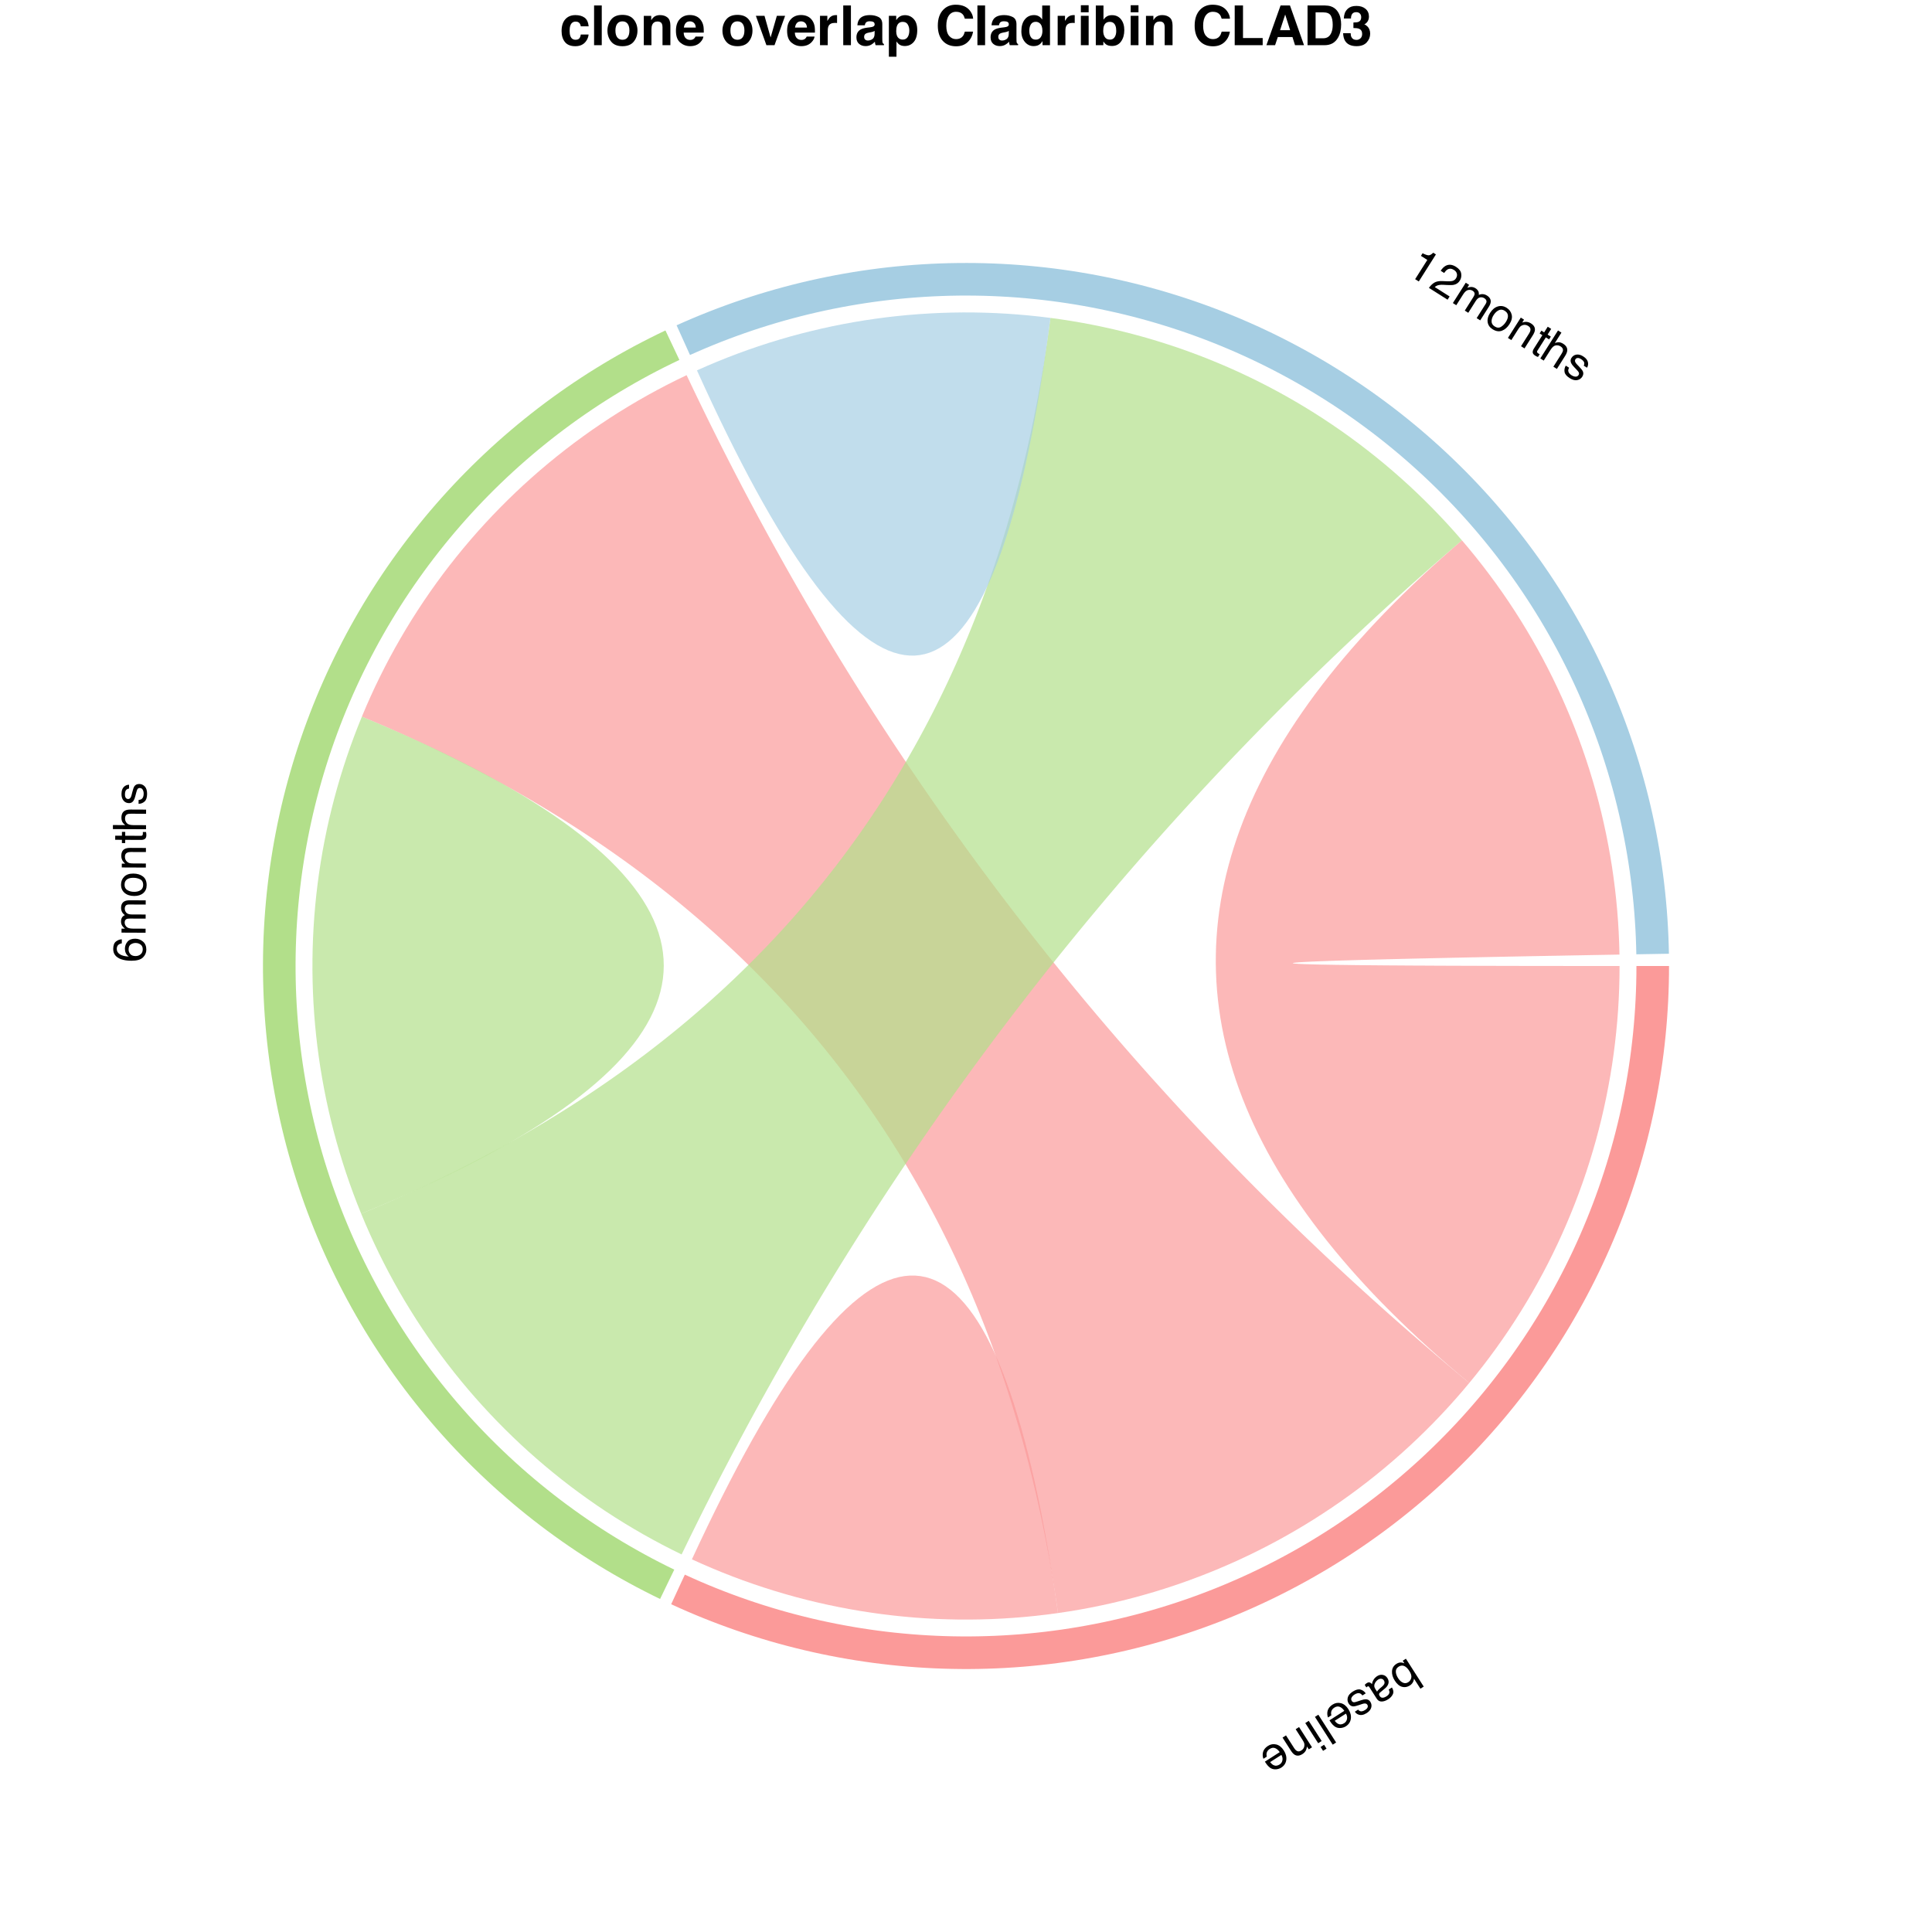 <?xml version="1.0" encoding="UTF-8"?>
<svg xmlns="http://www.w3.org/2000/svg" xmlns:xlink="http://www.w3.org/1999/xlink" width="504pt" height="504pt" viewBox="0 0 504 504" version="1.1">
<defs>
<g>
<symbol overflow="visible" id="glyph0-0">
<path style="stroke:none;" d="M -0.324 0.207 L 4.312 7.461 L -1.445 11.141 L -6.082 3.891 Z M -4.594 4.219 L -1.117 9.652 L 2.824 7.133 L -0.652 1.699 Z M -4.594 4.219 "/>
</symbol>
<symbol overflow="visible" id="glyph0-1">
<path style="stroke:none;" d="M 4.07 7.648 L 3.207 8.199 L 1.523 5.57 C 1.492 5.949 1.383 6.289 1.199 6.594 C 1.016 6.902 0.766 7.156 0.449 7.355 C -0.211 7.777 -0.887 7.895 -1.586 7.703 C -2.285 7.512 -2.918 6.977 -3.48 6.094 C -4.016 5.258 -4.258 4.434 -4.207 3.621 C -4.156 2.809 -3.773 2.176 -3.055 1.719 C -2.652 1.461 -2.25 1.34 -1.852 1.359 C -1.613 1.367 -1.32 1.438 -0.969 1.574 L -1.402 0.898 L -0.582 0.371 Z M -2.496 2.469 C -2.977 2.773 -3.215 3.195 -3.211 3.73 C -3.203 4.266 -3 4.844 -2.602 5.469 C -2.246 6.023 -1.832 6.41 -1.359 6.621 C -0.887 6.836 -0.418 6.793 0.043 6.496 C 0.449 6.238 0.707 5.859 0.82 5.367 C 0.934 4.871 0.77 4.281 0.328 3.594 C 0.012 3.098 -0.309 2.734 -0.633 2.504 C -1.238 2.07 -1.859 2.059 -2.496 2.469 Z M -2.496 2.469 "/>
</symbol>
<symbol overflow="visible" id="glyph0-2">
<path style="stroke:none;" d="M -0.434 2.258 C -0.598 2.004 -0.82 1.859 -1.102 1.832 C -1.383 1.805 -1.656 1.871 -1.91 2.035 C -2.223 2.234 -2.48 2.504 -2.68 2.836 C -3.02 3.391 -3.016 3.941 -2.668 4.488 L -2.207 5.203 C -2.145 5.066 -2.043 4.918 -1.898 4.762 C -1.758 4.605 -1.609 4.465 -1.461 4.34 L -0.965 3.93 C -0.672 3.68 -0.473 3.457 -0.367 3.262 C -0.195 2.934 -0.215 2.598 -0.434 2.258 Z M -1.438 5.434 C -1.625 5.59 -1.703 5.762 -1.68 5.949 C -1.668 6.055 -1.617 6.18 -1.523 6.328 C -1.328 6.633 -1.082 6.781 -0.777 6.781 C -0.477 6.781 -0.121 6.652 0.277 6.395 C 0.742 6.098 0.992 5.762 1.027 5.387 C 1.047 5.18 0.984 4.93 0.844 4.637 L 1.672 4.105 C 2.074 4.766 2.152 5.355 1.906 5.871 C 1.664 6.387 1.273 6.816 0.738 7.156 C 0.117 7.555 -0.465 7.762 -1.004 7.77 C -1.539 7.781 -1.969 7.535 -2.289 7.035 L -4.238 3.988 C -4.297 3.898 -4.363 3.836 -4.438 3.805 C -4.512 3.773 -4.605 3.797 -4.73 3.871 C -4.77 3.898 -4.812 3.93 -4.855 3.965 C -4.902 4 -4.953 4.043 -5 4.09 L -5.422 3.434 C -5.309 3.305 -5.219 3.211 -5.152 3.156 C -5.086 3.102 -4.992 3.031 -4.867 2.953 C -4.559 2.758 -4.27 2.723 -3.992 2.852 C -3.844 2.922 -3.691 3.051 -3.523 3.242 C -3.496 2.891 -3.367 2.52 -3.141 2.125 C -2.914 1.734 -2.594 1.41 -2.188 1.148 C -1.695 0.836 -1.199 0.727 -0.699 0.828 C -0.199 0.926 0.195 1.199 0.48 1.645 C 0.797 2.137 0.887 2.613 0.754 3.078 C 0.621 3.543 0.324 3.969 -0.133 4.348 Z M -1.438 5.434 "/>
</symbol>
<symbol overflow="visible" id="glyph0-3">
<path style="stroke:none;" d="M -0.117 2.414 C -0.336 2.133 -0.555 1.953 -0.777 1.875 C -1.184 1.73 -1.664 1.836 -2.215 2.191 C -2.543 2.402 -2.789 2.656 -2.949 2.961 C -3.105 3.262 -3.09 3.562 -2.898 3.863 C -2.754 4.09 -2.543 4.199 -2.266 4.191 C -2.09 4.18 -1.785 4.102 -1.344 3.953 L -0.523 3.68 C -0.004 3.504 0.41 3.418 0.711 3.418 C 1.246 3.414 1.652 3.625 1.922 4.051 C 2.242 4.551 2.32 5.07 2.16 5.609 C 1.996 6.148 1.609 6.613 1 7.004 C 0.203 7.512 -0.52 7.645 -1.168 7.402 C -1.578 7.25 -1.891 7 -2.102 6.652 L -1.262 6.113 C -1.117 6.305 -0.93 6.441 -0.699 6.527 C -0.348 6.629 0.082 6.52 0.586 6.199 C 0.922 5.984 1.133 5.758 1.223 5.52 C 1.312 5.281 1.293 5.055 1.156 4.844 C 1.012 4.613 0.777 4.504 0.465 4.508 C 0.281 4.512 0.039 4.562 -0.258 4.664 L -0.938 4.898 C -1.676 5.152 -2.199 5.273 -2.508 5.27 C -3 5.262 -3.398 5.016 -3.711 4.531 C -4.012 4.059 -4.094 3.539 -3.953 2.969 C -3.816 2.398 -3.383 1.879 -2.652 1.41 C -1.867 0.906 -1.195 0.73 -0.637 0.879 C -0.082 1.027 0.375 1.355 0.734 1.867 Z M -0.117 2.414 "/>
</symbol>
<symbol overflow="visible" id="glyph0-4">
<path style="stroke:none;" d="M 0.605 7.23 C 0.23 7.469 -0.191 7.613 -0.656 7.664 C -1.121 7.711 -1.535 7.656 -1.898 7.496 C -2.246 7.344 -2.562 7.105 -2.852 6.789 C -3.059 6.578 -3.332 6.207 -3.672 5.676 L 0.199 3.195 C -0.16 2.672 -0.559 2.32 -1.004 2.148 C -1.449 1.977 -1.918 2.047 -2.418 2.367 C -2.883 2.664 -3.152 3.055 -3.234 3.535 C -3.277 3.812 -3.258 4.09 -3.176 4.367 L -4.047 4.926 C -4.148 4.719 -4.211 4.453 -4.234 4.129 C -4.258 3.809 -4.234 3.52 -4.172 3.266 C -4.07 2.828 -3.848 2.438 -3.512 2.094 C -3.332 1.902 -3.105 1.723 -2.836 1.551 C -2.176 1.129 -1.465 1.012 -0.703 1.195 C 0.062 1.383 0.719 1.906 1.27 2.77 C 1.812 3.617 2.023 4.457 1.902 5.281 C 1.781 6.105 1.348 6.754 0.605 7.23 Z M -2.309 5.797 C -2.027 6.16 -1.746 6.41 -1.469 6.559 C -0.949 6.832 -0.406 6.785 0.164 6.422 C 0.57 6.16 0.82 5.793 0.906 5.32 C 0.996 4.852 0.902 4.383 0.629 3.918 Z M -2.309 5.797 "/>
</symbol>
<symbol overflow="visible" id="glyph0-5">
<path style="stroke:none;" d="M 3.961 7.684 L 3.074 8.25 L -1.566 1 L -0.676 0.434 Z M 3.961 7.684 "/>
</symbol>
<symbol overflow="visible" id="glyph0-6">
<path style="stroke:none;" d="M 2.715 5.68 L 1.812 6.258 L -1.555 0.996 L -0.652 0.418 Z M 3.984 7.668 L 3.082 8.246 L 2.438 7.238 L 3.344 6.66 Z M 3.984 7.668 "/>
</symbol>
<symbol overflow="visible" id="glyph0-7">
<path style="stroke:none;" d="M 2.73 5.703 L 1.887 6.242 L 1.406 5.492 C 1.355 5.961 1.23 6.355 1.039 6.668 C 0.844 6.98 0.574 7.246 0.234 7.465 C -0.516 7.945 -1.191 8.008 -1.789 7.652 C -2.117 7.461 -2.449 7.098 -2.793 6.562 L -4.961 3.172 L -4.059 2.594 L -1.926 5.926 C -1.719 6.25 -1.508 6.48 -1.285 6.617 C -0.918 6.844 -0.523 6.824 -0.109 6.559 C 0.102 6.426 0.262 6.293 0.367 6.164 C 0.566 5.938 0.688 5.652 0.73 5.32 C 0.766 5.051 0.75 4.809 0.676 4.594 C 0.602 4.379 0.453 4.102 0.23 3.754 L -1.539 0.984 L -0.652 0.418 Z M 2.73 5.703 "/>
</symbol>
<symbol overflow="visible" id="glyph1-0">
<path style="stroke:none;" d="M 0 -0.387 L -8.605 -0.422 L -8.578 -7.254 L 0.031 -7.219 Z M -1.051 -6.145 L -7.504 -6.172 L -7.523 -1.496 L -1.07 -1.469 Z M -1.051 -6.145 "/>
</symbol>
<symbol overflow="visible" id="glyph1-1">
<path style="stroke:none;" d="M -8.41 -3.547 C -8.406 -4.484 -8.16 -5.137 -7.672 -5.504 C -7.184 -5.871 -6.684 -6.051 -6.168 -6.051 L -6.172 -5.008 C -6.504 -4.945 -6.766 -4.848 -6.953 -4.711 C -7.305 -4.457 -7.484 -4.074 -7.484 -3.559 C -7.488 -2.969 -7.219 -2.5 -6.672 -2.148 C -6.129 -1.801 -5.352 -1.602 -4.336 -1.559 C -4.691 -1.805 -4.953 -2.109 -5.129 -2.477 C -5.285 -2.812 -5.359 -3.188 -5.359 -3.602 C -5.355 -4.305 -5.129 -4.918 -4.676 -5.441 C -4.227 -5.961 -3.555 -6.219 -2.664 -6.215 C -1.902 -6.211 -1.227 -5.961 -0.641 -5.465 C -0.055 -4.965 0.234 -4.258 0.23 -3.34 C 0.227 -2.555 -0.074 -1.879 -0.672 -1.309 C -1.27 -0.742 -2.273 -0.461 -3.684 -0.465 C -4.727 -0.469 -5.609 -0.602 -6.336 -0.859 C -7.727 -1.352 -8.418 -2.25 -8.41 -3.547 Z M -0.707 -3.438 C -0.703 -3.992 -0.887 -4.406 -1.262 -4.684 C -1.633 -4.961 -2.07 -5.102 -2.578 -5.102 C -3.008 -5.105 -3.418 -4.984 -3.809 -4.738 C -4.199 -4.496 -4.395 -4.047 -4.398 -3.398 C -4.398 -2.945 -4.25 -2.547 -3.953 -2.207 C -3.652 -1.863 -3.199 -1.688 -2.594 -1.688 C -2.062 -1.684 -1.617 -1.84 -1.254 -2.148 C -0.891 -2.457 -0.707 -2.887 -0.707 -3.438 Z M -0.707 -3.438 "/>
</symbol>
<symbol overflow="visible" id="glyph1-2">
<path style="stroke:none;" d="M -6.273 -0.801 L -6.27 -1.844 L -5.379 -1.84 C -5.684 -2.09 -5.91 -2.316 -6.047 -2.523 C -6.285 -2.871 -6.402 -3.266 -6.398 -3.707 C -6.398 -4.207 -6.273 -4.609 -6.027 -4.914 C -5.887 -5.086 -5.676 -5.238 -5.402 -5.379 C -5.738 -5.613 -5.984 -5.891 -6.148 -6.207 C -6.309 -6.523 -6.387 -6.879 -6.387 -7.273 C -6.383 -8.117 -6.074 -8.691 -5.465 -8.992 C -5.137 -9.156 -4.695 -9.238 -4.141 -9.234 L 0.039 -9.215 L 0.035 -8.121 L -4.324 -8.141 C -4.742 -8.141 -5.031 -8.039 -5.188 -7.828 C -5.344 -7.621 -5.426 -7.367 -5.426 -7.066 C -5.426 -6.652 -5.289 -6.293 -5.016 -5.996 C -4.738 -5.695 -4.277 -5.543 -3.629 -5.539 L 0.023 -5.523 L 0.02 -4.453 L -4.078 -4.469 C -4.504 -4.473 -4.812 -4.422 -5.008 -4.32 C -5.301 -4.164 -5.449 -3.863 -5.453 -3.426 C -5.453 -3.027 -5.301 -2.664 -4.992 -2.34 C -4.688 -2.012 -4.129 -1.844 -3.32 -1.844 L 0.008 -1.828 L 0.004 -0.773 Z M -6.273 -0.801 "/>
</symbol>
<symbol overflow="visible" id="glyph1-3">
<path style="stroke:none;" d="M -0.664 -3.266 C -0.664 -3.965 -0.926 -4.445 -1.453 -4.707 C -1.98 -4.969 -2.57 -5.102 -3.219 -5.105 C -3.805 -5.109 -4.281 -5.016 -4.648 -4.832 C -5.23 -4.535 -5.52 -4.023 -5.523 -3.297 C -5.527 -2.652 -5.281 -2.184 -4.789 -1.891 C -4.301 -1.594 -3.707 -1.445 -3.012 -1.441 C -2.344 -1.438 -1.785 -1.582 -1.34 -1.875 C -0.895 -2.164 -0.668 -2.629 -0.664 -3.266 Z M -6.441 -3.332 C -6.438 -4.141 -6.168 -4.824 -5.625 -5.379 C -5.086 -5.934 -4.289 -6.211 -3.242 -6.207 C -2.23 -6.203 -1.398 -5.953 -0.738 -5.457 C -0.082 -4.961 0.246 -4.199 0.242 -3.164 C 0.238 -2.301 -0.055 -1.617 -0.645 -1.109 C -1.23 -0.605 -2.016 -0.355 -3 -0.359 C -4.055 -0.363 -4.891 -0.633 -5.516 -1.172 C -6.137 -1.711 -6.445 -2.43 -6.441 -3.332 Z M -6.441 -3.332 "/>
</symbol>
<symbol overflow="visible" id="glyph1-4">
<path style="stroke:none;" d="M -6.273 -0.801 L -6.27 -1.801 L -5.379 -1.797 C -5.742 -2.098 -6.004 -2.414 -6.164 -2.746 C -6.324 -3.078 -6.402 -3.445 -6.398 -3.852 C -6.395 -4.742 -6.082 -5.344 -5.461 -5.652 C -5.121 -5.824 -4.633 -5.91 -4 -5.906 L 0.023 -5.887 L 0.02 -4.816 L -3.934 -4.832 C -4.316 -4.836 -4.625 -4.781 -4.859 -4.668 C -5.254 -4.48 -5.449 -4.141 -5.453 -3.648 C -5.453 -3.398 -5.43 -3.195 -5.379 -3.035 C -5.293 -2.746 -5.121 -2.492 -4.867 -2.27 C -4.66 -2.094 -4.445 -1.98 -4.227 -1.926 C -4.004 -1.871 -3.691 -1.844 -3.281 -1.844 L 0.008 -1.828 L 0.004 -0.773 Z M -6.273 -0.801 "/>
</symbol>
<symbol overflow="visible" id="glyph1-5">
<path style="stroke:none;" d="M -8.023 -1.02 L -8.02 -2.086 L -6.266 -2.078 L -6.262 -3.078 L -5.402 -3.074 L -5.406 -2.074 L -1.309 -2.055 C -1.09 -2.055 -0.945 -2.129 -0.871 -2.277 C -0.828 -2.359 -0.805 -2.496 -0.805 -2.688 C -0.805 -2.738 -0.805 -2.793 -0.805 -2.852 C -0.809 -2.91 -0.812 -2.977 -0.82 -3.055 L 0.012 -3.051 C 0.047 -2.93 0.074 -2.805 0.086 -2.676 C 0.102 -2.543 0.109 -2.402 0.109 -2.25 C 0.105 -1.758 -0.02 -1.426 -0.273 -1.25 C -0.527 -1.074 -0.852 -0.988 -1.254 -0.988 L -5.41 -1.008 L -5.414 -0.156 L -6.273 -0.16 L -6.27 -1.012 Z M -8.023 -1.02 "/>
</symbol>
<symbol overflow="visible" id="glyph1-6">
<path style="stroke:none;" d="M -8.633 -0.809 L -8.629 -1.863 L -5.418 -1.852 C -5.734 -2.102 -5.953 -2.328 -6.082 -2.527 C -6.305 -2.867 -6.414 -3.293 -6.41 -3.801 C -6.406 -4.711 -6.086 -5.328 -5.449 -5.648 C -5.102 -5.824 -4.617 -5.91 -4 -5.906 L 0.023 -5.887 L 0.02 -4.805 L -3.934 -4.82 C -4.395 -4.824 -4.734 -4.766 -4.949 -4.648 C -5.293 -4.461 -5.469 -4.102 -5.469 -3.574 C -5.473 -3.137 -5.324 -2.738 -5.023 -2.383 C -4.723 -2.027 -4.156 -1.848 -3.32 -1.844 L 0.008 -1.828 L 0.004 -0.773 Z M -8.633 -0.809 "/>
</symbol>
<symbol overflow="visible" id="glyph1-7">
<path style="stroke:none;" d="M -1.961 -1.41 C -1.609 -1.438 -1.34 -1.523 -1.152 -1.668 C -0.812 -1.934 -0.641 -2.395 -0.637 -3.051 C -0.637 -3.441 -0.719 -3.785 -0.887 -4.082 C -1.055 -4.379 -1.32 -4.527 -1.676 -4.531 C -1.945 -4.531 -2.148 -4.414 -2.289 -4.176 C -2.375 -4.023 -2.477 -3.723 -2.594 -3.273 L -2.809 -2.438 C -2.941 -1.902 -3.094 -1.508 -3.258 -1.258 C -3.547 -0.805 -3.941 -0.578 -4.445 -0.582 C -5.039 -0.586 -5.52 -0.801 -5.883 -1.23 C -6.25 -1.66 -6.43 -2.234 -6.426 -2.957 C -6.422 -3.902 -6.145 -4.582 -5.586 -5 C -5.234 -5.258 -4.855 -5.383 -4.449 -5.375 L -4.453 -4.379 C -4.691 -4.359 -4.906 -4.277 -5.105 -4.129 C -5.383 -3.887 -5.523 -3.469 -5.523 -2.871 C -5.527 -2.473 -5.453 -2.172 -5.301 -1.965 C -5.148 -1.758 -4.949 -1.656 -4.699 -1.656 C -4.426 -1.652 -4.207 -1.789 -4.039 -2.055 C -3.941 -2.211 -3.855 -2.441 -3.781 -2.746 L -3.605 -3.441 C -3.418 -4.199 -3.238 -4.707 -3.066 -4.965 C -2.797 -5.375 -2.371 -5.578 -1.793 -5.574 C -1.234 -5.57 -0.754 -5.359 -0.348 -4.934 C 0.055 -4.508 0.258 -3.859 0.254 -2.992 C 0.25 -2.059 0.035 -1.398 -0.391 -1.012 C -0.816 -0.625 -1.344 -0.418 -1.969 -0.395 Z M -1.961 -1.41 "/>
</symbol>
<symbol overflow="visible" id="glyph2-0">
<path style="stroke:none;" d="M 0.328 0.207 L 4.934 -7.066 L 10.703 -3.41 L 6.098 3.863 Z M 5.766 2.375 L 9.215 -3.074 L 5.266 -5.578 L 1.812 -0.129 Z M 5.766 2.375 "/>
</symbol>
<symbol overflow="visible" id="glyph2-1">
<path style="stroke:none;" d="M 4.148 -4.406 L 4.582 -5.09 C 5.266 -4.742 5.781 -4.562 6.129 -4.551 C 6.477 -4.535 6.883 -4.762 7.355 -5.23 L 8.059 -4.785 L 3.59 2.273 L 2.637 1.672 L 5.816 -3.348 Z M 4.148 -4.406 "/>
</symbol>
<symbol overflow="visible" id="glyph2-2">
<path style="stroke:none;" d="M 0.316 0.199 C 0.734 -0.391 1.199 -0.84 1.703 -1.152 C 2.211 -1.465 2.898 -1.605 3.77 -1.574 L 5.07 -1.52 C 5.652 -1.496 6.082 -1.52 6.367 -1.586 C 6.809 -1.688 7.145 -1.918 7.367 -2.27 C 7.629 -2.684 7.711 -3.09 7.617 -3.488 C 7.523 -3.887 7.27 -4.219 6.859 -4.477 C 6.25 -4.863 5.68 -4.902 5.152 -4.59 C 4.871 -4.422 4.582 -4.121 4.293 -3.691 L 3.387 -4.262 C 3.789 -4.875 4.219 -5.305 4.684 -5.559 C 5.504 -6 6.402 -5.91 7.383 -5.293 C 8.195 -4.777 8.648 -4.184 8.742 -3.508 C 8.84 -2.832 8.719 -2.223 8.379 -1.688 C 8.02 -1.117 7.512 -0.758 6.855 -0.609 C 6.477 -0.523 5.883 -0.5 5.074 -0.547 L 4.16 -0.598 C 3.723 -0.625 3.359 -0.617 3.074 -0.57 C 2.562 -0.492 2.152 -0.305 1.844 -0.012 L 5.715 2.441 L 5.184 3.281 Z M 0.316 0.199 "/>
</symbol>
<symbol overflow="visible" id="glyph2-3">
<path style="stroke:none;" d="M 4.012 -4.887 L 4.891 -4.328 L 4.414 -3.578 C 4.793 -3.703 5.102 -3.773 5.352 -3.781 C 5.773 -3.797 6.168 -3.688 6.543 -3.453 C 6.965 -3.184 7.238 -2.863 7.363 -2.496 C 7.434 -2.285 7.453 -2.023 7.426 -1.719 C 7.805 -1.879 8.172 -1.941 8.523 -1.906 C 8.879 -1.875 9.223 -1.754 9.555 -1.543 C 10.27 -1.09 10.59 -0.527 10.523 0.152 C 10.484 0.516 10.32 0.934 10.023 1.402 L 7.785 4.93 L 6.859 4.344 L 9.195 0.66 C 9.418 0.309 9.48 0.012 9.391 -0.234 C 9.297 -0.477 9.121 -0.68 8.867 -0.84 C 8.52 -1.062 8.145 -1.137 7.742 -1.062 C 7.34 -0.988 6.969 -0.676 6.621 -0.129 L 4.668 2.957 L 3.762 2.383 L 5.953 -1.078 C 6.18 -1.438 6.305 -1.727 6.324 -1.945 C 6.344 -2.277 6.172 -2.562 5.801 -2.797 C 5.465 -3.012 5.074 -3.074 4.637 -2.988 C 4.195 -2.902 3.758 -2.516 3.324 -1.832 L 1.543 0.977 L 0.652 0.414 Z M 4.012 -4.887 "/>
</symbol>
<symbol overflow="visible" id="glyph2-4">
<path style="stroke:none;" d="M 3.121 1.172 C 3.711 1.547 4.258 1.578 4.762 1.27 C 5.266 0.961 5.688 0.535 6.035 -0.012 C 6.348 -0.508 6.523 -0.961 6.562 -1.371 C 6.621 -2.02 6.344 -2.535 5.73 -2.926 C 5.184 -3.27 4.656 -3.312 4.148 -3.055 C 3.637 -2.797 3.195 -2.371 2.824 -1.785 C 2.465 -1.219 2.289 -0.672 2.301 -0.137 C 2.309 0.395 2.582 0.832 3.121 1.172 Z M 6.246 -3.688 C 6.93 -3.254 7.363 -2.66 7.547 -1.906 C 7.73 -1.152 7.543 -0.332 6.98 0.551 C 6.441 1.406 5.785 1.98 5.016 2.273 C 4.246 2.57 3.426 2.441 2.551 1.887 C 1.82 1.426 1.398 0.812 1.281 0.047 C 1.164 -0.719 1.371 -1.52 1.898 -2.348 C 2.461 -3.238 3.137 -3.809 3.922 -4.047 C 4.711 -4.289 5.484 -4.168 6.246 -3.688 Z M 6.246 -3.688 "/>
</symbol>
<symbol overflow="visible" id="glyph2-5">
<path style="stroke:none;" d="M 4.012 -4.887 L 4.855 -4.352 L 4.383 -3.598 C 4.828 -3.75 5.234 -3.805 5.602 -3.762 C 5.969 -3.719 6.32 -3.59 6.664 -3.375 C 7.418 -2.898 7.758 -2.312 7.691 -1.621 C 7.656 -1.242 7.469 -0.785 7.129 -0.25 L 4.977 3.152 L 4.07 2.578 L 6.184 -0.766 C 6.391 -1.09 6.508 -1.379 6.535 -1.637 C 6.586 -2.066 6.406 -2.414 5.988 -2.68 C 5.777 -2.812 5.59 -2.898 5.43 -2.941 C 5.141 -3.023 4.832 -3.016 4.508 -2.914 C 4.25 -2.832 4.039 -2.715 3.875 -2.555 C 3.715 -2.398 3.523 -2.145 3.305 -1.801 L 1.543 0.977 L 0.652 0.414 Z M 4.012 -4.887 "/>
</symbol>
<symbol overflow="visible" id="glyph2-6">
<path style="stroke:none;" d="M 5.125 -6.254 L 6.027 -5.684 L 5.09 -4.203 L 5.938 -3.668 L 5.477 -2.941 L 4.629 -3.477 L 2.438 -0.016 C 2.32 0.168 2.305 0.332 2.391 0.473 C 2.438 0.555 2.543 0.645 2.703 0.746 C 2.746 0.773 2.793 0.805 2.844 0.832 C 2.895 0.863 2.953 0.895 3.023 0.93 L 2.578 1.633 C 2.457 1.598 2.34 1.551 2.219 1.496 C 2.102 1.438 1.977 1.371 1.848 1.289 C 1.434 1.023 1.219 0.738 1.203 0.434 C 1.191 0.125 1.289 -0.199 1.504 -0.539 L 3.727 -4.047 L 3.012 -4.5 L 3.473 -5.23 L 4.188 -4.773 Z M 5.125 -6.254 "/>
</symbol>
<symbol overflow="visible" id="glyph2-7">
<path style="stroke:none;" d="M 5.273 -6.883 L 6.164 -6.32 L 4.449 -3.605 C 4.828 -3.738 5.137 -3.809 5.375 -3.809 C 5.781 -3.816 6.199 -3.684 6.625 -3.41 C 7.395 -2.926 7.746 -2.324 7.68 -1.613 C 7.641 -1.227 7.457 -0.773 7.129 -0.25 L 4.977 3.152 L 4.059 2.57 L 6.176 -0.77 C 6.422 -1.16 6.555 -1.477 6.57 -1.723 C 6.59 -2.113 6.379 -2.453 5.934 -2.734 C 5.562 -2.969 5.148 -3.055 4.688 -2.988 C 4.227 -2.926 3.773 -2.539 3.324 -1.832 L 1.543 0.977 L 0.652 0.414 Z M 5.273 -6.883 "/>
</symbol>
<symbol overflow="visible" id="glyph2-8">
<path style="stroke:none;" d="M 2.238 -0.914 C 2.074 -0.602 2.004 -0.324 2.027 -0.09 C 2.07 0.34 2.367 0.73 2.922 1.082 C 3.254 1.289 3.59 1.402 3.93 1.418 C 4.27 1.434 4.539 1.289 4.727 0.988 C 4.871 0.762 4.879 0.523 4.754 0.277 C 4.672 0.125 4.473 -0.121 4.152 -0.457 L 3.559 -1.082 C 3.176 -1.48 2.922 -1.816 2.797 -2.094 C 2.566 -2.578 2.586 -3.031 2.855 -3.457 C 3.172 -3.957 3.609 -4.25 4.168 -4.332 C 4.727 -4.414 5.309 -4.258 5.922 -3.871 C 6.719 -3.367 7.145 -2.77 7.203 -2.074 C 7.234 -1.637 7.141 -1.25 6.918 -0.91 L 6.074 -1.445 C 6.188 -1.656 6.23 -1.883 6.211 -2.129 C 6.152 -2.492 5.875 -2.836 5.367 -3.156 C 5.031 -3.367 4.734 -3.465 4.48 -3.445 C 4.227 -3.426 4.031 -3.312 3.898 -3.102 C 3.754 -2.871 3.75 -2.613 3.891 -2.328 C 3.969 -2.164 4.117 -1.969 4.336 -1.742 L 4.832 -1.227 C 5.375 -0.664 5.711 -0.242 5.836 0.039 C 6.039 0.488 5.984 0.957 5.676 1.445 C 5.375 1.918 4.938 2.211 4.363 2.324 C 3.789 2.441 3.133 2.27 2.402 1.805 C 1.613 1.305 1.168 0.773 1.066 0.207 C 0.965 -0.359 1.07 -0.914 1.379 -1.457 Z M 2.238 -0.914 "/>
</symbol>
<symbol overflow="visible" id="glyph3-0">
<path style="stroke:none;" d="M 1.082 0 L 1.082 -10.363 L 9.43 -10.363 L 9.43 0 Z M 8.137 -1.293 L 8.137 -9.07 L 2.375 -9.07 L 2.375 -1.293 Z M 8.137 -1.293 "/>
</symbol>
<symbol overflow="visible" id="glyph3-1">
<path style="stroke:none;" d="M 5.512 -4.914 C 5.473 -5.199 5.379 -5.457 5.223 -5.688 C 5 -5.996 4.648 -6.152 4.176 -6.152 C 3.5 -6.152 3.039 -5.816 2.793 -5.148 C 2.66 -4.793 2.594 -4.316 2.594 -3.727 C 2.594 -3.164 2.66 -2.711 2.793 -2.371 C 3.031 -1.734 3.48 -1.414 4.141 -1.414 C 4.609 -1.414 4.941 -1.539 5.141 -1.793 C 5.336 -2.047 5.457 -2.375 5.5 -2.777 L 7.543 -2.777 C 7.496 -2.168 7.277 -1.59 6.883 -1.047 C 6.254 -0.172 5.324 0.266 4.094 0.266 C 2.859 0.266 1.953 -0.098 1.371 -0.828 C 0.789 -1.559 0.5 -2.512 0.5 -3.676 C 0.5 -4.992 0.82 -6.02 1.461 -6.75 C 2.105 -7.48 2.992 -7.848 4.121 -7.848 C 5.082 -7.848 5.867 -7.633 6.48 -7.199 C 7.09 -6.77 7.453 -6.008 7.566 -4.914 Z M 5.512 -4.914 "/>
</symbol>
<symbol overflow="visible" id="glyph3-2">
<path style="stroke:none;" d="M 2.98 0 L 0.977 0 L 0.977 -10.363 L 2.98 -10.363 Z M 2.98 0 "/>
</symbol>
<symbol overflow="visible" id="glyph3-3">
<path style="stroke:none;" d="M 4.375 -1.414 C 4.961 -1.414 5.41 -1.621 5.723 -2.039 C 6.035 -2.457 6.195 -3.051 6.195 -3.816 C 6.195 -4.586 6.039 -5.18 5.723 -5.594 C 5.41 -6.008 4.961 -6.215 4.375 -6.215 C 3.789 -6.215 3.336 -6.008 3.02 -5.594 C 2.703 -5.18 2.547 -4.586 2.547 -3.816 C 2.547 -3.047 2.703 -2.457 3.02 -2.039 C 3.336 -1.621 3.789 -1.414 4.375 -1.414 Z M 8.297 -3.816 C 8.297 -2.691 7.973 -1.73 7.328 -0.93 C 6.68 -0.133 5.699 0.266 4.379 0.266 C 3.062 0.266 2.082 -0.133 1.434 -0.93 C 0.789 -1.73 0.465 -2.691 0.465 -3.816 C 0.465 -4.922 0.789 -5.883 1.434 -6.695 C 2.082 -7.504 3.062 -7.91 4.379 -7.91 C 5.695 -7.91 6.68 -7.504 7.328 -6.695 C 7.973 -5.883 8.297 -4.926 8.297 -3.816 Z M 8.297 -3.816 "/>
</symbol>
<symbol overflow="visible" id="glyph3-4">
<path style="stroke:none;" d="M 5.184 -7.848 C 5.973 -7.848 6.621 -7.641 7.125 -7.223 C 7.629 -6.809 7.883 -6.121 7.883 -5.16 L 7.883 0 L 5.828 0 L 5.828 -4.66 C 5.828 -5.062 5.773 -5.375 5.668 -5.59 C 5.469 -5.984 5.094 -6.18 4.543 -6.18 C 3.863 -6.18 3.395 -5.891 3.145 -5.316 C 3.012 -5.012 2.945 -4.621 2.945 -4.148 L 2.945 0 L 0.949 0 L 0.949 -7.648 L 2.883 -7.648 L 2.883 -6.531 C 3.141 -6.926 3.383 -7.211 3.613 -7.383 C 4.027 -7.691 4.551 -7.848 5.184 -7.848 Z M 5.184 -7.848 "/>
</symbol>
<symbol overflow="visible" id="glyph3-5">
<path style="stroke:none;" d="M 3.957 -6.215 C 3.492 -6.215 3.133 -6.07 2.879 -5.781 C 2.625 -5.488 2.465 -5.094 2.398 -4.598 L 5.512 -4.598 C 5.48 -5.129 5.32 -5.531 5.031 -5.805 C 4.742 -6.078 4.387 -6.215 3.957 -6.215 Z M 3.957 -7.867 C 4.594 -7.867 5.172 -7.75 5.68 -7.508 C 6.191 -7.27 6.613 -6.895 6.945 -6.379 C 7.246 -5.922 7.441 -5.395 7.531 -4.797 C 7.582 -4.445 7.602 -3.938 7.594 -3.277 L 2.348 -3.277 C 2.375 -2.508 2.617 -1.969 3.074 -1.66 C 3.352 -1.469 3.684 -1.371 4.07 -1.371 C 4.484 -1.371 4.82 -1.488 5.078 -1.723 C 5.219 -1.848 5.34 -2.023 5.449 -2.25 L 7.496 -2.25 C 7.445 -1.797 7.207 -1.332 6.785 -0.863 C 6.129 -0.117 5.211 0.254 4.027 0.254 C 3.055 0.254 2.195 -0.062 1.449 -0.688 C 0.703 -1.316 0.332 -2.34 0.332 -3.754 C 0.332 -5.082 0.668 -6.098 1.34 -6.805 C 2.012 -7.512 2.887 -7.867 3.957 -7.867 Z M 3.957 -7.867 "/>
</symbol>
<symbol overflow="visible" id="glyph3-6">
<g>
</g>
</symbol>
<symbol overflow="visible" id="glyph3-7">
<path style="stroke:none;" d="M 5.66 -7.664 L 7.812 -7.664 L 5.047 0 L 2.934 0 L 0.184 -7.664 L 2.434 -7.664 L 4.027 -2.012 Z M 5.66 -7.664 "/>
</symbol>
<symbol overflow="visible" id="glyph3-8">
<path style="stroke:none;" d="M 5.098 -7.848 C 5.137 -7.848 5.168 -7.844 5.191 -7.844 C 5.219 -7.84 5.277 -7.836 5.363 -7.832 L 5.363 -5.781 C 5.238 -5.793 5.125 -5.805 5.027 -5.809 C 4.93 -5.812 4.848 -5.816 4.789 -5.816 C 3.98 -5.816 3.441 -5.551 3.164 -5.027 C 3.008 -4.73 2.934 -4.277 2.934 -3.664 L 2.934 0 L 0.914 0 L 0.914 -7.664 L 2.828 -7.664 L 2.828 -6.328 C 3.137 -6.84 3.406 -7.188 3.637 -7.375 C 4.012 -7.688 4.496 -7.848 5.098 -7.848 Z M 5.098 -7.848 "/>
</symbol>
<symbol overflow="visible" id="glyph3-9">
<path style="stroke:none;" d="M 5.16 -3.727 C 5.035 -3.648 4.906 -3.582 4.777 -3.531 C 4.648 -3.484 4.473 -3.438 4.246 -3.395 L 3.797 -3.312 C 3.375 -3.238 3.074 -3.145 2.891 -3.039 C 2.582 -2.855 2.426 -2.57 2.426 -2.188 C 2.426 -1.844 2.52 -1.598 2.711 -1.445 C 2.902 -1.293 3.133 -1.215 3.402 -1.215 C 3.836 -1.215 4.23 -1.344 4.594 -1.598 C 4.957 -1.852 5.148 -2.312 5.16 -2.98 Z M 3.945 -4.66 C 4.316 -4.707 4.578 -4.766 4.738 -4.836 C 5.023 -4.957 5.168 -5.148 5.168 -5.406 C 5.168 -5.719 5.059 -5.938 4.84 -6.059 C 4.621 -6.176 4.305 -6.238 3.883 -6.238 C 3.41 -6.238 3.074 -6.121 2.875 -5.887 C 2.734 -5.711 2.641 -5.477 2.594 -5.184 L 0.66 -5.184 C 0.703 -5.852 0.891 -6.402 1.223 -6.836 C 1.754 -7.508 2.664 -7.848 3.953 -7.848 C 4.789 -7.848 5.535 -7.68 6.188 -7.348 C 6.84 -7.016 7.164 -6.387 7.164 -5.465 L 7.164 -1.949 C 7.164 -1.703 7.168 -1.41 7.18 -1.062 C 7.191 -0.801 7.234 -0.621 7.297 -0.527 C 7.363 -0.434 7.461 -0.355 7.594 -0.297 L 7.594 0 L 5.414 0 C 5.352 -0.156 5.312 -0.301 5.289 -0.438 C 5.266 -0.574 5.246 -0.727 5.23 -0.898 C 4.953 -0.598 4.637 -0.344 4.273 -0.133 C 3.844 0.113 3.355 0.238 2.812 0.238 C 2.117 0.238 1.547 0.039 1.094 -0.355 C 0.641 -0.75 0.414 -1.312 0.414 -2.039 C 0.414 -2.98 0.777 -3.664 1.504 -4.086 C 1.902 -4.316 2.488 -4.48 3.262 -4.578 Z M 3.945 -4.66 "/>
</symbol>
<symbol overflow="visible" id="glyph3-10">
<path style="stroke:none;" d="M 6.215 -3.832 C 6.215 -4.422 6.082 -4.945 5.812 -5.398 C 5.543 -5.855 5.105 -6.082 4.5 -6.082 C 3.773 -6.082 3.273 -5.738 3.004 -5.047 C 2.863 -4.684 2.793 -4.219 2.793 -3.656 C 2.793 -2.766 3.027 -2.141 3.5 -1.777 C 3.781 -1.566 4.117 -1.461 4.5 -1.461 C 5.059 -1.461 5.484 -1.68 5.777 -2.109 C 6.07 -2.539 6.215 -3.113 6.215 -3.832 Z M 5.078 -7.832 C 5.973 -7.832 6.73 -7.504 7.352 -6.84 C 7.973 -6.18 8.281 -5.211 8.281 -3.93 C 8.281 -2.582 7.98 -1.551 7.371 -0.844 C 6.766 -0.137 5.984 0.219 5.027 0.219 C 4.418 0.219 3.91 0.066 3.508 -0.238 C 3.289 -0.406 3.074 -0.652 2.863 -0.977 L 2.863 3.016 L 0.879 3.016 L 0.879 -7.664 L 2.797 -7.664 L 2.797 -6.531 C 3.012 -6.863 3.242 -7.129 3.488 -7.32 C 3.934 -7.66 4.461 -7.832 5.078 -7.832 Z M 5.078 -7.832 "/>
</symbol>
<symbol overflow="visible" id="glyph3-11">
<path style="stroke:none;" d="M 0.648 -5.098 C 0.648 -6.906 1.133 -8.301 2.102 -9.281 C 2.945 -10.133 4.02 -10.559 5.324 -10.559 C 7.066 -10.559 8.34 -9.988 9.148 -8.844 C 9.594 -8.203 9.832 -7.559 9.863 -6.91 L 7.699 -6.91 C 7.559 -7.406 7.379 -7.785 7.156 -8.035 C 6.762 -8.484 6.18 -8.711 5.406 -8.711 C 4.621 -8.711 4 -8.395 3.543 -7.758 C 3.09 -7.125 2.863 -6.227 2.863 -5.062 C 2.863 -3.898 3.102 -3.027 3.582 -2.449 C 4.062 -1.871 4.672 -1.582 5.414 -1.582 C 6.172 -1.582 6.754 -1.832 7.152 -2.328 C 7.371 -2.594 7.555 -2.996 7.699 -3.531 L 9.844 -3.531 C 9.656 -2.402 9.176 -1.48 8.406 -0.773 C 7.633 -0.066 6.648 0.289 5.441 0.289 C 3.953 0.289 2.781 -0.191 1.926 -1.145 C 1.074 -2.105 0.648 -3.426 0.648 -5.098 Z M 0.648 -5.098 "/>
</symbol>
<symbol overflow="visible" id="glyph3-12">
<path style="stroke:none;" d="M 3.762 -7.848 C 4.227 -7.848 4.637 -7.746 5 -7.539 C 5.359 -7.336 5.652 -7.055 5.879 -6.695 L 5.879 -10.348 L 7.91 -10.348 L 7.91 0 L 5.961 0 L 5.961 -1.062 C 5.676 -0.605 5.352 -0.277 4.984 -0.07 C 4.621 0.137 4.164 0.238 3.621 0.238 C 2.727 0.238 1.973 -0.121 1.359 -0.848 C 0.75 -1.57 0.441 -2.5 0.441 -3.637 C 0.441 -4.941 0.742 -5.973 1.348 -6.723 C 1.949 -7.473 2.754 -7.848 3.762 -7.848 Z M 4.199 -1.449 C 4.766 -1.449 5.195 -1.66 5.492 -2.082 C 5.785 -2.504 5.934 -3.051 5.934 -3.719 C 5.934 -4.656 5.699 -5.328 5.223 -5.73 C 4.934 -5.973 4.598 -6.098 4.211 -6.098 C 3.625 -6.098 3.195 -5.875 2.922 -5.43 C 2.648 -4.988 2.512 -4.438 2.512 -3.781 C 2.512 -3.074 2.648 -2.508 2.93 -2.086 C 3.207 -1.66 3.629 -1.449 4.199 -1.449 Z M 4.199 -1.449 "/>
</symbol>
<symbol overflow="visible" id="glyph3-13">
<path style="stroke:none;" d="M 2.996 -8.578 L 0.965 -8.578 L 0.965 -10.426 L 2.996 -10.426 Z M 0.965 -7.664 L 2.996 -7.664 L 2.996 0 L 0.965 0 Z M 0.965 -7.664 "/>
</symbol>
<symbol overflow="visible" id="glyph3-14">
<path style="stroke:none;" d="M 5.078 -7.832 C 6.086 -7.832 6.871 -7.469 7.441 -6.742 C 8.012 -6.016 8.297 -5.078 8.297 -3.93 C 8.297 -2.738 8.016 -1.754 7.453 -0.969 C 6.891 -0.188 6.105 0.203 5.098 0.203 C 4.465 0.203 3.957 0.078 3.57 -0.176 C 3.34 -0.324 3.094 -0.59 2.828 -0.965 L 2.828 0 L 0.863 0 L 0.863 -10.348 L 2.863 -10.348 L 2.863 -6.664 C 3.117 -7.02 3.395 -7.293 3.699 -7.48 C 4.059 -7.715 4.52 -7.832 5.078 -7.832 Z M 4.562 -1.449 C 5.078 -1.449 5.48 -1.656 5.766 -2.074 C 6.051 -2.492 6.195 -3.039 6.195 -3.719 C 6.195 -4.262 6.125 -4.715 5.984 -5.07 C 5.715 -5.746 5.223 -6.082 4.508 -6.082 C 3.781 -6.082 3.281 -5.75 3.008 -5.09 C 2.867 -4.738 2.797 -4.285 2.797 -3.727 C 2.797 -3.07 2.945 -2.527 3.234 -2.094 C 3.523 -1.664 3.969 -1.449 4.562 -1.449 Z M 4.562 -1.449 "/>
</symbol>
<symbol overflow="visible" id="glyph3-15">
<path style="stroke:none;" d="M 1.098 -10.363 L 3.262 -10.363 L 3.262 -1.863 L 8.395 -1.863 L 8.395 0 L 1.098 0 Z M 1.098 -10.363 "/>
</symbol>
<symbol overflow="visible" id="glyph3-16">
<path style="stroke:none;" d="M 3.93 -3.918 L 6.559 -3.918 L 5.266 -7.996 Z M 4.062 -10.363 L 6.512 -10.363 L 10.18 0 L 7.832 0 L 7.164 -2.129 L 3.348 -2.129 L 2.629 0 L 0.367 0 Z M 4.062 -10.363 "/>
</symbol>
<symbol overflow="visible" id="glyph3-17">
<path style="stroke:none;" d="M 3.199 -8.562 L 3.199 -1.801 L 5.195 -1.801 C 6.219 -1.801 6.93 -2.305 7.332 -3.312 C 7.555 -3.863 7.664 -4.523 7.664 -5.289 C 7.664 -6.344 7.5 -7.152 7.168 -7.715 C 6.836 -8.281 6.18 -8.562 5.195 -8.562 Z M 5.562 -10.363 C 6.203 -10.355 6.738 -10.277 7.164 -10.137 C 7.891 -9.898 8.48 -9.461 8.93 -8.824 C 9.289 -8.309 9.535 -7.75 9.668 -7.152 C 9.801 -6.551 9.863 -5.98 9.863 -5.434 C 9.863 -4.055 9.59 -2.891 9.035 -1.934 C 8.285 -0.645 7.129 0 5.562 0 L 1.098 0 L 1.098 -10.363 Z M 5.562 -10.363 "/>
</symbol>
<symbol overflow="visible" id="glyph3-18">
<path style="stroke:none;" d="M 2.348 -3.129 C 2.348 -2.723 2.414 -2.383 2.547 -2.117 C 2.789 -1.625 3.23 -1.379 3.875 -1.379 C 4.27 -1.379 4.609 -1.512 4.902 -1.781 C 5.195 -2.051 5.344 -2.441 5.344 -2.945 C 5.344 -3.617 5.07 -4.062 4.527 -4.289 C 4.219 -4.414 3.73 -4.48 3.066 -4.48 L 3.066 -5.914 C 3.719 -5.922 4.172 -5.984 4.43 -6.102 C 4.875 -6.301 5.098 -6.699 5.098 -7.297 C 5.098 -7.688 4.984 -8.004 4.758 -8.246 C 4.531 -8.492 4.211 -8.613 3.797 -8.613 C 3.324 -8.613 2.977 -8.465 2.754 -8.164 C 2.531 -7.863 2.422 -7.461 2.434 -6.961 L 0.562 -6.961 C 0.582 -7.469 0.668 -7.949 0.824 -8.402 C 0.988 -8.801 1.246 -9.168 1.598 -9.508 C 1.859 -9.746 2.172 -9.926 2.531 -10.055 C 2.891 -10.18 3.336 -10.242 3.859 -10.242 C 4.836 -10.242 5.621 -9.992 6.219 -9.488 C 6.816 -8.984 7.117 -8.309 7.117 -7.461 C 7.117 -6.859 6.938 -6.355 6.582 -5.941 C 6.355 -5.684 6.121 -5.508 5.879 -5.414 C 6.062 -5.414 6.324 -5.258 6.664 -4.941 C 7.176 -4.469 7.434 -3.824 7.434 -3.004 C 7.434 -2.141 7.133 -1.383 6.535 -0.727 C 5.938 -0.074 5.055 0.254 3.883 0.254 C 2.438 0.254 1.434 -0.219 0.871 -1.16 C 0.578 -1.66 0.414 -2.316 0.379 -3.129 Z M 2.348 -3.129 "/>
</symbol>
</g>
</defs>
<g id="surface47">
<rect x="0" y="0" width="504" height="504" style="fill:rgb(100%,100%,100%);fill-opacity:1;stroke:none;"/>
<path style=" stroke:none;fill-rule:nonzero;fill:rgb(98.431%,60.392%,60%);fill-opacity:1;" d="M 426.895 252 L 435.398 252 L 435.387 254.297 L 435.344 256.594 L 435.27 258.887 L 435.172 261.184 L 435.039 263.477 L 434.883 265.766 L 434.695 268.055 L 434.48 270.34 L 434.238 272.625 L 433.965 274.906 L 433.664 277.184 L 433.332 279.457 L 432.977 281.723 L 432.59 283.988 L 432.176 286.246 L 431.73 288.5 L 431.262 290.746 L 430.762 292.988 L 430.234 295.223 L 429.68 297.453 L 429.094 299.676 L 428.484 301.887 L 427.848 304.094 L 427.18 306.293 L 426.484 308.48 L 425.766 310.66 L 425.016 312.832 L 424.242 314.996 L 423.441 317.145 L 422.609 319.289 L 421.754 321.418 L 420.871 323.539 L 419.965 325.648 L 419.027 327.746 L 418.066 329.832 L 417.078 331.902 L 416.066 333.965 L 415.027 336.012 L 413.961 338.047 L 412.871 340.07 L 411.754 342.078 L 410.613 344.07 L 409.449 346.051 L 408.258 348.012 L 407.047 349.961 L 405.805 351.895 L 404.543 353.812 L 403.258 355.715 L 401.945 357.602 L 400.613 359.473 L 399.254 361.324 L 397.875 363.16 L 396.469 364.977 L 395.043 366.777 L 393.598 368.559 L 392.125 370.324 L 390.633 372.07 L 389.117 373.797 L 387.582 375.504 L 386.027 377.191 L 384.449 378.859 L 382.848 380.508 L 381.23 382.137 L 379.59 383.742 L 377.93 385.332 L 376.25 386.898 L 374.551 388.441 L 372.832 389.969 L 371.098 391.469 L 369.34 392.949 L 367.566 394.406 L 365.773 395.844 L 363.965 397.258 L 362.137 398.648 L 360.293 400.016 L 358.43 401.359 L 356.551 402.68 L 354.656 403.977 L 352.746 405.25 L 350.816 406.5 L 348.875 407.727 L 346.918 408.926 L 344.945 410.102 L 342.957 411.254 L 340.957 412.383 L 338.941 413.484 L 336.914 414.559 L 334.871 415.609 L 332.816 416.633 L 330.746 417.633 L 328.668 418.605 L 326.574 419.555 L 324.473 420.473 L 322.355 421.367 L 320.23 422.234 L 318.094 423.078 L 315.945 423.891 L 313.789 424.68 L 311.621 425.438 L 309.445 426.172 L 307.258 426.879 L 305.066 427.555 L 302.863 428.207 L 300.652 428.828 L 298.434 429.426 L 296.207 429.992 L 293.977 430.531 L 291.738 431.043 L 289.492 431.527 L 287.242 431.98 L 284.984 432.41 L 282.723 432.809 L 280.457 433.18 L 278.188 433.52 L 275.91 433.836 L 273.633 434.121 L 271.352 434.375 L 269.066 434.605 L 266.777 434.805 L 264.488 434.973 L 262.195 435.117 L 259.902 435.23 L 257.605 435.312 L 255.309 435.371 L 253.016 435.398 L 250.719 435.395 L 248.422 435.363 L 246.125 435.305 L 243.832 435.219 L 241.535 435.102 L 239.246 434.957 L 236.953 434.781 L 234.668 434.578 L 232.383 434.348 L 230.102 434.086 L 227.824 433.801 L 225.547 433.48 L 223.277 433.137 L 221.012 432.762 L 218.75 432.359 L 216.496 431.93 L 214.246 431.473 L 212 430.984 L 209.762 430.469 L 207.531 429.926 L 205.305 429.355 L 203.09 428.758 L 200.879 428.133 L 198.68 427.477 L 196.484 426.797 L 194.301 426.086 L 192.125 425.352 L 189.961 424.586 L 187.805 423.797 L 185.656 422.98 L 183.52 422.137 L 181.395 421.266 L 179.281 420.367 L 177.18 419.445 L 175.09 418.492 L 177.762 412.703 L 178.656 410.773 L 180.648 411.68 L 182.652 412.562 L 184.668 413.418 L 186.695 414.246 L 188.734 415.051 L 190.781 415.832 L 192.836 416.586 L 194.902 417.312 L 196.977 418.016 L 199.059 418.691 L 201.148 419.34 L 203.25 419.965 L 205.355 420.562 L 207.473 421.133 L 209.594 421.676 L 211.719 422.195 L 213.855 422.688 L 215.996 423.148 L 218.141 423.586 L 220.293 423.996 L 222.449 424.383 L 224.609 424.738 L 226.773 425.066 L 228.945 425.371 L 231.117 425.645 L 233.293 425.895 L 235.473 426.113 L 237.652 426.305 L 239.836 426.473 L 242.023 426.609 L 244.211 426.723 L 246.398 426.805 L 248.586 426.863 L 250.777 426.891 L 252.969 426.895 L 255.156 426.867 L 257.348 426.812 L 259.535 426.734 L 261.723 426.625 L 263.906 426.488 L 266.094 426.328 L 268.273 426.137 L 270.453 425.918 L 272.629 425.676 L 274.801 425.402 L 276.973 425.105 L 279.137 424.777 L 281.301 424.426 L 283.457 424.043 L 285.609 423.637 L 287.754 423.203 L 289.895 422.742 L 292.031 422.254 L 294.16 421.738 L 296.281 421.199 L 298.395 420.629 L 300.504 420.035 L 302.605 419.414 L 304.695 418.77 L 306.781 418.094 L 308.855 417.395 L 310.922 416.672 L 312.98 415.922 L 315.027 415.145 L 317.066 414.344 L 319.094 413.516 L 321.109 412.66 L 323.117 411.785 L 325.113 410.883 L 327.098 409.953 L 329.07 409 L 331.027 408.023 L 332.977 407.02 L 334.91 405.996 L 336.832 404.945 L 338.742 403.871 L 340.637 402.773 L 342.516 401.652 L 344.383 400.504 L 346.234 399.336 L 348.074 398.145 L 349.895 396.93 L 351.703 395.695 L 353.496 394.434 L 355.27 393.152 L 357.031 391.848 L 358.773 390.523 L 360.5 389.176 L 362.207 387.805 L 363.898 386.414 L 365.574 385.004 L 367.23 383.57 L 368.867 382.117 L 370.488 380.645 L 372.09 379.148 L 373.672 377.637 L 375.238 376.102 L 376.781 374.551 L 378.305 372.977 L 379.812 371.387 L 381.297 369.777 L 382.762 368.148 L 384.203 366.5 L 385.629 364.836 L 387.031 363.156 L 388.41 361.457 L 389.773 359.738 L 391.109 358.004 L 392.426 356.254 L 393.723 354.488 L 394.992 352.707 L 396.242 350.906 L 397.469 349.094 L 398.676 347.266 L 399.855 345.418 L 401.016 343.562 L 402.148 341.688 L 403.262 339.801 L 404.348 337.898 L 405.41 335.984 L 406.449 334.059 L 407.465 332.117 L 408.457 330.164 L 409.426 328.199 L 410.367 326.223 L 411.281 324.234 L 412.176 322.234 L 413.043 320.223 L 413.883 318.199 L 414.699 316.168 L 415.492 314.125 L 416.254 312.074 L 416.996 310.012 L 417.707 307.941 L 418.395 305.863 L 419.059 303.773 L 419.691 301.68 L 420.301 299.574 L 420.883 297.465 L 421.441 295.344 L 421.969 293.219 L 422.473 291.09 L 422.949 288.949 L 423.398 286.809 L 423.82 284.66 L 424.215 282.504 L 424.582 280.344 L 424.926 278.184 L 425.238 276.016 L 425.527 273.844 L 425.785 271.668 L 426.02 269.492 L 426.223 267.312 L 426.402 265.129 L 426.555 262.941 L 426.676 260.758 L 426.773 258.57 L 426.84 256.379 L 426.883 254.191 Z M 426.895 252 "/>
<path style=" stroke:none;fill-rule:nonzero;fill:rgb(69.804%,87.451%,54.118%);fill-opacity:1;" d="M 175.895 409.469 L 174.043 413.297 L 173.121 415.211 L 172.195 417.125 L 170.137 416.117 L 168.094 415.078 L 166.062 414.02 L 164.043 412.934 L 162.039 411.82 L 160.047 410.684 L 158.07 409.523 L 156.109 408.336 L 154.164 407.125 L 152.234 405.891 L 150.316 404.633 L 148.418 403.348 L 146.535 402.043 L 144.668 400.711 L 142.816 399.359 L 140.984 397.984 L 139.168 396.586 L 137.371 395.164 L 135.59 393.719 L 133.828 392.254 L 132.086 390.766 L 130.359 389.254 L 128.652 387.727 L 126.969 386.172 L 125.301 384.598 L 123.652 383.004 L 122.023 381.391 L 120.418 379.758 L 118.832 378.102 L 117.266 376.43 L 115.723 374.734 L 114.199 373.023 L 112.695 371.289 L 111.215 369.539 L 109.758 367.77 L 108.324 365.984 L 106.91 364.18 L 105.52 362.359 L 104.152 360.52 L 102.805 358.664 L 101.484 356.789 L 100.188 354.898 L 98.914 352.996 L 97.664 351.074 L 96.438 349.137 L 95.234 347.184 L 94.059 345.219 L 92.906 343.238 L 91.777 341.242 L 90.676 339.234 L 89.598 337.211 L 88.543 335.172 L 87.516 333.125 L 86.516 331.062 L 85.543 328.988 L 84.594 326.902 L 83.668 324.805 L 82.773 322.695 L 81.902 320.574 L 81.059 318.441 L 80.242 316.301 L 79.449 314.148 L 78.688 311.988 L 77.953 309.816 L 77.242 307.637 L 76.562 305.449 L 75.906 303.25 L 75.281 301.047 L 74.68 298.836 L 74.109 296.613 L 73.566 294.387 L 73.051 292.156 L 72.562 289.914 L 72.102 287.668 L 71.672 285.418 L 71.266 283.16 L 70.891 280.902 L 70.543 278.637 L 70.227 276.367 L 69.934 274.09 L 69.672 271.816 L 69.441 269.535 L 69.234 267.25 L 69.059 264.965 L 68.91 262.68 L 68.793 260.391 L 68.703 258.098 L 68.641 255.809 L 68.605 253.516 L 68.602 251.223 L 68.625 248.934 L 68.68 246.641 L 68.758 244.352 L 68.871 242.059 L 69.008 239.773 L 69.176 237.484 L 69.371 235.203 L 69.594 232.922 L 69.848 230.645 L 70.129 228.367 L 70.438 226.098 L 70.777 223.828 L 71.141 221.566 L 71.535 219.309 L 71.961 217.055 L 72.41 214.809 L 72.891 212.566 L 73.395 210.332 L 73.93 208.102 L 74.492 205.883 L 75.082 203.668 L 75.703 201.461 L 76.348 199.262 L 77.02 197.07 L 77.719 194.887 L 78.449 192.711 L 79.203 190.547 L 79.984 188.395 L 80.793 186.25 L 81.625 184.113 L 82.488 181.988 L 83.375 179.875 L 84.293 177.773 L 85.23 175.684 L 86.199 173.605 L 87.191 171.539 L 88.211 169.488 L 89.254 167.445 L 90.324 165.418 L 91.418 163.406 L 92.539 161.406 L 93.684 159.418 L 94.852 157.449 L 96.047 155.492 L 97.266 153.551 L 98.508 151.625 L 99.773 149.715 L 101.062 147.82 L 102.379 145.941 L 103.715 144.078 L 105.074 142.234 L 106.457 140.406 L 107.863 138.598 L 109.293 136.805 L 110.742 135.027 L 112.215 133.273 L 113.711 131.535 L 115.227 129.816 L 116.766 128.117 L 118.324 126.438 L 119.902 124.773 L 121.504 123.133 L 123.125 121.512 L 124.766 119.914 L 126.426 118.332 L 128.105 116.773 L 129.805 115.234 L 131.523 113.719 L 133.262 112.227 L 135.02 110.75 L 136.793 109.301 L 138.586 107.871 L 140.395 106.465 L 142.223 105.082 L 144.07 103.723 L 145.93 102.387 L 147.809 101.07 L 149.703 99.781 L 151.613 98.516 L 153.539 97.27 L 155.48 96.055 L 157.438 94.859 L 159.41 93.688 L 161.395 92.543 L 163.395 91.426 L 165.406 90.328 L 167.434 89.262 L 169.477 88.215 L 171.527 87.195 L 173.594 86.203 L 175.414 90.047 L 176.32 91.969 L 177.23 93.891 L 175.262 94.84 L 173.301 95.809 L 171.355 96.805 L 169.422 97.824 L 167.504 98.871 L 165.594 99.938 L 163.703 101.031 L 161.82 102.145 L 159.957 103.285 L 158.105 104.445 L 156.27 105.629 L 154.445 106.84 L 152.641 108.07 L 150.848 109.32 L 149.074 110.598 L 147.312 111.895 L 145.57 113.215 L 143.844 114.555 L 142.137 115.918 L 140.441 117.301 L 138.77 118.707 L 137.113 120.133 L 135.473 121.578 L 133.852 123.043 L 132.25 124.531 L 130.664 126.039 L 129.102 127.562 L 127.555 129.109 L 126.027 130.676 L 124.523 132.258 L 123.035 133.859 L 121.57 135.48 L 120.125 137.121 L 118.699 138.777 L 117.293 140.453 L 115.91 142.145 L 114.547 143.855 L 113.207 145.582 L 111.887 147.324 L 110.59 149.082 L 109.316 150.859 L 108.062 152.648 L 106.832 154.457 L 105.625 156.277 L 104.438 158.113 L 103.277 159.965 L 102.141 161.832 L 101.023 163.711 L 99.934 165.605 L 98.863 167.512 L 97.82 169.434 L 96.801 171.367 L 95.805 173.312 L 94.832 175.27 L 93.887 177.242 L 92.965 179.223 L 92.066 181.215 L 91.195 183.223 L 90.348 185.234 L 89.527 187.262 L 88.73 189.297 L 87.961 191.344 L 87.215 193.398 L 86.496 195.461 L 85.801 197.535 L 85.133 199.617 L 84.492 201.707 L 83.875 203.801 L 83.285 205.906 L 82.723 208.02 L 82.188 210.141 L 81.676 212.266 L 81.195 214.395 L 80.738 216.535 L 80.309 218.676 L 79.906 220.824 L 79.527 222.977 L 79.18 225.137 L 78.855 227.297 L 78.562 229.465 L 78.293 231.633 L 78.055 233.805 L 77.84 235.98 L 77.652 238.16 L 77.492 240.34 L 77.359 242.52 L 77.258 244.703 L 77.18 246.891 L 77.129 249.074 L 77.105 251.262 L 77.109 253.445 L 77.141 255.633 L 77.199 257.816 L 77.285 260 L 77.402 262.184 L 77.543 264.363 L 77.711 266.543 L 77.906 268.723 L 78.129 270.895 L 78.379 273.066 L 78.652 275.234 L 78.957 277.398 L 79.289 279.562 L 79.648 281.719 L 80.031 283.867 L 80.445 286.016 L 80.883 288.156 L 81.348 290.293 L 81.84 292.422 L 82.359 294.547 L 82.902 296.664 L 83.473 298.773 L 84.07 300.875 L 84.695 302.969 L 85.348 305.059 L 86.023 307.137 L 86.723 309.207 L 87.453 311.266 L 88.207 313.32 L 88.984 315.359 L 89.789 317.395 L 90.621 319.414 L 91.473 321.426 L 92.355 323.43 L 93.258 325.418 L 94.191 327.395 L 95.145 329.363 L 96.125 331.316 L 97.125 333.258 L 98.156 335.188 L 99.207 337.105 L 100.281 339.008 L 101.383 340.895 L 102.504 342.773 L 103.648 344.633 L 104.82 346.48 L 106.012 348.312 L 107.227 350.129 L 108.465 351.93 L 109.723 353.715 L 111.008 355.488 L 112.312 357.242 L 113.637 358.977 L 114.984 360.699 L 116.355 362.402 L 117.746 364.09 L 119.156 365.758 L 120.59 367.41 L 122.039 369.043 L 123.512 370.66 L 125.008 372.254 L 126.52 373.832 L 128.051 375.391 L 129.605 376.93 L 131.176 378.449 L 132.766 379.953 L 134.371 381.43 L 136 382.891 L 137.645 384.332 L 139.309 385.75 L 140.988 387.148 L 142.684 388.523 L 144.398 389.879 L 146.133 391.215 L 147.879 392.527 L 149.645 393.816 L 151.426 395.086 L 153.223 396.332 L 155.031 397.555 L 156.859 398.754 L 158.699 399.934 L 160.555 401.086 L 162.426 402.219 L 164.312 403.324 L 166.211 404.41 L 168.121 405.469 L 170.047 406.508 L 171.984 407.52 L 173.934 408.508 Z M 175.895 409.469 "/>
<path style=" stroke:none;fill-rule:nonzero;fill:rgb(65.098%,80.784%,89.02%);fill-opacity:1;" d="M 180 92.609 L 176.5 84.859 L 178.598 83.93 L 180.707 83.023 L 182.828 82.145 L 184.961 81.293 L 187.102 80.465 L 189.254 79.668 L 191.414 78.895 L 193.586 78.152 L 195.766 77.434 L 197.957 76.742 L 200.152 76.082 L 202.359 75.445 L 204.574 74.84 L 206.797 74.258 L 209.023 73.707 L 211.258 73.184 L 213.5 72.688 L 215.746 72.219 L 218 71.777 L 220.258 71.367 L 222.523 70.984 L 224.789 70.629 L 227.062 70.305 L 229.336 70.004 L 231.617 69.734 L 233.898 69.496 L 236.188 69.281 L 238.473 69.098 L 240.766 68.945 L 243.055 68.816 L 245.352 68.719 L 247.645 68.652 L 249.941 68.613 L 252.234 68.602 L 254.531 68.617 L 256.824 68.664 L 259.121 68.738 L 261.414 68.84 L 263.703 68.973 L 265.996 69.133 L 268.281 69.324 L 270.566 69.543 L 272.852 69.789 L 275.129 70.062 L 277.406 70.367 L 279.676 70.699 L 281.941 71.062 L 284.203 71.449 L 286.461 71.867 L 288.715 72.312 L 290.961 72.785 L 293.199 73.289 L 295.434 73.816 L 297.66 74.375 L 299.879 74.961 L 302.094 75.574 L 304.297 76.215 L 306.492 76.883 L 308.68 77.578 L 310.859 78.301 L 313.027 79.051 L 315.188 79.828 L 317.34 80.633 L 319.477 81.465 L 321.605 82.324 L 323.727 83.207 L 325.832 84.117 L 327.93 85.055 L 330.012 86.02 L 332.082 87.008 L 334.141 88.023 L 336.188 89.066 L 338.219 90.133 L 340.238 91.223 L 342.246 92.34 L 344.238 93.48 L 346.215 94.648 L 348.176 95.84 L 350.121 97.055 L 352.055 98.297 L 353.969 99.562 L 355.871 100.848 L 357.754 102.16 L 359.621 103.496 L 361.473 104.855 L 363.305 106.238 L 365.121 107.641 L 366.918 109.07 L 368.699 110.52 L 370.461 111.988 L 372.203 113.484 L 373.926 115 L 375.633 116.535 L 377.316 118.094 L 378.984 119.672 L 380.629 121.273 L 382.258 122.891 L 383.863 124.531 L 385.449 126.195 L 387.012 127.875 L 388.555 129.574 L 390.078 131.293 L 391.578 133.031 L 393.055 134.785 L 394.512 136.559 L 395.945 138.352 L 397.355 140.164 L 398.742 141.992 L 400.109 143.836 L 401.453 145.699 L 402.77 147.578 L 404.066 149.473 L 405.336 151.387 L 406.586 153.312 L 407.809 155.254 L 409.004 157.211 L 410.18 159.184 L 411.328 161.172 L 412.453 163.172 L 413.555 165.188 L 414.625 167.219 L 415.676 169.258 L 416.699 171.316 L 417.695 173.383 L 418.664 175.461 L 419.609 177.555 L 420.531 179.656 L 421.422 181.773 L 422.289 183.898 L 423.125 186.035 L 423.938 188.184 L 424.723 190.34 L 425.48 192.508 L 426.215 194.684 L 426.918 196.867 L 427.594 199.062 L 428.242 201.262 L 428.863 203.473 L 429.457 205.691 L 430.023 207.914 L 430.562 210.148 L 431.07 212.387 L 431.551 214.629 L 432.008 216.879 L 432.43 219.137 L 432.828 221.395 L 433.199 223.66 L 433.539 225.934 L 433.852 228.207 L 434.133 230.484 L 434.387 232.766 L 434.613 235.051 L 434.812 237.336 L 434.98 239.625 L 435.121 241.918 L 435.234 244.211 L 435.316 246.504 L 435.371 248.801 L 433.246 248.836 L 431.121 248.875 L 428.996 248.91 L 426.871 248.949 L 426.816 246.758 L 426.738 244.57 L 426.633 242.387 L 426.496 240.199 L 426.336 238.016 L 426.148 235.836 L 425.93 233.656 L 425.688 231.48 L 425.418 229.309 L 425.121 227.141 L 424.797 224.977 L 424.445 222.816 L 424.066 220.66 L 423.66 218.508 L 423.227 216.363 L 422.766 214.223 L 422.281 212.086 L 421.77 209.961 L 421.23 207.836 L 420.664 205.723 L 420.07 203.617 L 419.453 201.516 L 418.805 199.426 L 418.137 197.34 L 417.438 195.266 L 416.715 193.199 L 415.965 191.141 L 415.191 189.094 L 414.391 187.059 L 413.566 185.031 L 412.715 183.012 L 411.84 181.008 L 410.938 179.012 L 410.012 177.027 L 409.062 175.055 L 408.086 173.098 L 407.086 171.148 L 406.062 169.215 L 405.012 167.293 L 403.941 165.383 L 402.844 163.488 L 401.727 161.605 L 400.582 159.742 L 399.418 157.887 L 398.227 156.051 L 397.016 154.227 L 395.781 152.422 L 394.523 150.629 L 393.242 148.852 L 391.941 147.094 L 390.617 145.348 L 389.27 143.621 L 387.902 141.914 L 386.516 140.223 L 385.105 138.547 L 383.676 136.891 L 382.223 135.25 L 380.75 133.629 L 379.262 132.027 L 377.75 130.445 L 376.219 128.879 L 374.668 127.332 L 373.098 125.809 L 371.508 124.301 L 369.898 122.816 L 368.273 121.352 L 366.629 119.906 L 364.969 118.48 L 363.285 117.078 L 361.59 115.695 L 359.875 114.336 L 358.145 112.996 L 356.395 111.68 L 354.629 110.383 L 352.852 109.109 L 351.055 107.859 L 349.242 106.629 L 347.414 105.422 L 345.574 104.242 L 343.715 103.082 L 341.844 101.945 L 339.961 100.832 L 338.062 99.742 L 336.148 98.68 L 334.223 97.637 L 332.285 96.621 L 330.332 95.625 L 328.371 94.66 L 326.395 93.715 L 324.406 92.797 L 322.41 91.902 L 320.398 91.035 L 318.379 90.191 L 316.348 89.371 L 314.309 88.578 L 312.258 87.812 L 310.199 87.07 L 308.129 86.355 L 306.051 85.668 L 303.965 85.004 L 301.871 84.363 L 299.77 83.754 L 297.66 83.168 L 295.543 82.609 L 293.422 82.078 L 291.289 81.574 L 289.152 81.098 L 287.012 80.645 L 284.863 80.219 L 282.711 79.82 L 280.555 79.449 L 278.391 79.105 L 276.227 78.789 L 274.055 78.5 L 271.883 78.238 L 269.707 78.004 L 267.527 77.793 L 265.348 77.613 L 263.164 77.461 L 260.977 77.336 L 258.789 77.234 L 256.602 77.164 L 254.414 77.121 L 252.223 77.105 L 250.035 77.113 L 247.848 77.152 L 245.66 77.219 L 243.473 77.312 L 241.285 77.434 L 239.102 77.582 L 236.918 77.754 L 234.738 77.957 L 232.562 78.188 L 230.387 78.445 L 228.219 78.727 L 226.051 79.039 L 223.887 79.379 L 221.73 79.742 L 219.578 80.137 L 217.43 80.555 L 215.285 81 L 213.148 81.473 L 211.016 81.973 L 208.891 82.5 L 206.773 83.055 L 204.66 83.633 L 202.559 84.238 L 200.461 84.871 L 198.375 85.527 L 196.297 86.211 L 194.223 86.922 L 192.164 87.66 L 190.109 88.422 L 188.066 89.207 L 186.035 90.02 L 184.012 90.859 L 182 91.723 Z M 180 92.609 "/>
<path style=" stroke:none;fill-rule:nonzero;fill:rgb(98.431%,60.392%,60%);fill-opacity:0.698;" d="M 383.289 360.773 L 381.105 358.961 L 378.93 357.137 L 376.762 355.309 L 374.602 353.473 L 372.449 351.633 L 370.305 349.785 L 368.172 347.93 L 366.043 346.07 L 363.926 344.203 L 361.812 342.332 L 359.711 340.453 L 357.617 338.566 L 355.527 336.676 L 353.449 334.777 L 351.379 332.871 L 349.316 330.961 L 347.262 329.047 L 345.215 327.121 L 343.18 325.191 L 341.148 323.258 L 339.125 321.316 L 337.113 319.367 L 335.105 317.41 L 333.109 315.449 L 331.121 313.484 L 329.141 311.512 L 327.164 309.531 L 325.199 307.543 L 323.242 305.551 L 321.293 303.555 L 319.355 301.547 L 317.422 299.535 L 315.496 297.52 L 313.582 295.496 L 311.672 293.465 L 309.773 291.43 L 307.879 289.387 L 305.996 287.336 L 304.121 285.281 L 302.254 283.219 L 300.391 281.152 L 298.539 279.078 L 296.699 276.996 L 294.863 274.91 L 293.035 272.816 L 291.215 270.715 L 289.406 268.609 L 287.602 266.5 L 285.809 264.379 L 284.02 262.254 L 282.242 260.125 L 280.473 257.988 L 278.711 255.844 L 276.957 253.691 L 275.211 251.535 L 273.473 249.375 L 271.742 247.207 L 270.02 245.031 L 268.305 242.848 L 266.602 240.66 L 264.902 238.469 L 263.215 236.266 L 261.531 234.059 L 259.859 231.848 L 258.195 229.629 L 256.539 227.402 L 254.887 225.172 L 253.246 222.934 L 251.617 220.688 L 249.992 218.438 L 248.375 216.18 L 246.766 213.918 L 245.168 211.648 L 243.574 209.371 L 241.992 207.09 L 240.414 204.801 L 238.848 202.508 L 237.289 200.203 L 235.734 197.898 L 234.191 195.582 L 232.656 193.266 L 231.129 190.938 L 229.613 188.605 L 228.102 186.266 L 226.598 183.922 L 225.102 181.57 L 223.617 179.211 L 222.137 176.848 L 220.668 174.477 L 219.207 172.102 L 217.75 169.719 L 216.305 167.328 L 214.867 164.934 L 213.438 162.531 L 212.016 160.121 L 210.602 157.707 L 209.199 155.285 L 207.801 152.859 L 206.41 150.426 L 205.031 147.988 L 203.656 145.539 L 202.293 143.09 L 200.934 140.629 L 199.586 138.164 L 198.246 135.695 L 196.914 133.215 L 195.59 130.73 L 194.273 128.242 L 192.965 125.746 L 191.664 123.242 L 190.375 120.734 L 189.09 118.219 L 187.812 115.695 L 186.547 113.168 L 185.285 110.637 L 184.035 108.094 L 182.793 105.547 L 181.559 102.996 L 180.332 100.434 L 179.113 97.871 L 176.539 99.113 L 173.984 100.398 L 171.453 101.73 L 168.945 103.102 L 166.461 104.512 L 164.004 105.969 L 161.566 107.465 L 159.156 109 L 156.773 110.578 L 154.414 112.191 L 152.086 113.848 L 149.781 115.543 L 147.508 117.277 L 145.266 119.047 L 143.051 120.855 L 140.867 122.699 L 138.719 124.578 L 136.598 126.496 L 134.508 128.449 L 132.453 130.438 L 130.434 132.457 L 128.445 134.512 L 126.496 136.602 L 124.578 138.719 L 122.695 140.871 L 120.852 143.055 L 119.043 145.27 L 117.273 147.512 L 115.539 149.785 L 113.848 152.09 L 112.191 154.418 L 110.574 156.777 L 108.996 159.16 L 107.461 161.57 L 105.965 164.004 L 104.512 166.465 L 103.098 168.949 L 101.727 171.457 L 100.398 173.988 L 99.113 176.543 L 97.867 179.113 L 96.668 181.711 L 95.512 184.324 L 94.398 186.957 L 97.203 188.125 L 99.984 189.312 L 102.746 190.516 L 105.484 191.734 L 108.203 192.969 L 110.902 194.223 L 113.578 195.492 L 116.23 196.777 L 118.863 198.078 L 121.477 199.398 L 124.066 200.734 L 126.637 202.086 L 129.184 203.453 L 131.711 204.84 L 134.219 206.238 L 136.703 207.656 L 139.164 209.09 L 141.605 210.543 L 144.027 212.012 L 146.426 213.496 L 148.801 214.996 L 151.16 216.512 L 153.492 218.047 L 155.809 219.598 L 158.102 221.164 L 160.371 222.746 L 162.621 224.348 L 164.852 225.961 L 167.059 227.594 L 169.242 229.246 L 171.406 230.91 L 173.551 232.594 L 175.672 234.293 L 177.773 236.008 L 179.852 237.742 L 181.91 239.488 L 183.949 241.254 L 185.965 243.035 L 187.957 244.836 L 189.93 246.648 L 191.883 248.48 L 193.812 250.328 L 195.723 252.195 L 197.609 254.074 L 199.477 255.973 L 201.32 257.887 L 203.145 259.816 L 204.949 261.766 L 206.73 263.727 L 208.488 265.707 L 210.227 267.707 L 211.945 269.719 L 213.641 271.75 L 215.316 273.797 L 216.969 275.859 L 218.602 277.938 L 220.211 280.035 L 221.801 282.148 L 223.371 284.277 L 224.918 286.422 L 226.441 288.586 L 227.945 290.762 L 229.43 292.957 L 230.891 295.172 L 232.332 297.398 L 233.75 299.645 L 235.148 301.906 L 236.523 304.184 L 237.879 306.48 L 239.215 308.789 L 240.527 311.117 L 241.82 313.461 L 243.09 315.824 L 244.336 318.199 L 245.566 320.594 L 246.77 323.004 L 247.957 325.43 L 249.117 327.875 L 250.262 330.336 L 251.383 332.812 L 252.48 335.305 L 253.559 337.812 L 254.617 340.34 L 255.652 342.883 L 256.668 345.441 L 257.66 348.02 L 258.633 350.609 L 259.582 353.219 L 260.512 355.844 L 261.422 358.488 L 262.309 361.145 L 263.172 363.82 L 264.016 366.512 L 264.84 369.223 L 265.641 371.945 L 266.422 374.688 L 267.18 377.445 L 267.918 380.219 L 268.633 383.012 L 269.328 385.816 L 270 388.641 L 270.652 391.48 L 271.285 394.34 L 271.895 397.215 L 272.484 400.102 L 273.051 403.012 L 273.598 405.934 L 274.121 408.871 L 274.625 411.828 L 275.105 414.801 L 275.566 417.793 L 276.004 420.797 L 278.832 420.371 L 281.652 419.898 L 284.461 419.379 L 287.262 418.809 L 290.055 418.195 L 292.836 417.535 L 295.605 416.824 L 298.359 416.07 L 301.105 415.273 L 303.836 414.426 L 306.551 413.535 L 309.25 412.598 L 311.934 411.613 L 314.602 410.586 L 317.25 409.516 L 319.883 408.398 L 322.496 407.238 L 325.09 406.035 L 327.66 404.789 L 330.211 403.5 L 332.738 402.168 L 335.246 400.793 L 337.727 399.375 L 340.188 397.918 L 342.621 396.418 L 345.027 394.879 L 347.41 393.301 L 349.766 391.68 L 352.094 390.023 L 354.395 388.324 L 356.664 386.59 L 358.906 384.816 L 361.117 383.004 L 363.297 381.156 L 365.449 379.273 L 367.566 377.355 L 369.652 375.398 L 371.703 373.41 L 373.723 371.387 L 375.707 369.328 L 377.656 367.238 L 379.57 365.113 L 381.449 362.961 Z M 383.289 360.773 "/>
<path style=" stroke:none;fill-rule:nonzero;fill:rgb(98.431%,60.392%,60%);fill-opacity:0.698;" d="M 422.496 252 L 416.906 252 L 411.508 251.996 L 406.301 251.992 L 401.277 251.988 L 396.449 251.98 L 391.805 251.969 L 387.355 251.961 L 383.094 251.945 L 379.02 251.934 L 375.137 251.918 L 371.441 251.898 L 367.938 251.883 L 364.621 251.859 L 361.496 251.84 L 358.559 251.812 L 355.812 251.789 L 353.254 251.762 L 350.887 251.73 L 348.707 251.703 L 346.719 251.668 L 344.918 251.637 L 343.305 251.602 L 341.887 251.562 L 340.652 251.523 L 339.613 251.484 L 338.758 251.441 L 338.094 251.398 L 337.621 251.352 L 337.336 251.305 L 337.242 251.258 L 337.336 251.207 L 337.621 251.152 L 338.094 251.102 L 338.754 251.043 L 339.605 250.988 L 340.648 250.93 L 341.879 250.867 L 343.301 250.805 L 344.91 250.742 L 346.707 250.676 L 348.695 250.609 L 350.875 250.543 L 353.242 250.473 L 355.801 250.398 L 358.547 250.328 L 361.48 250.25 L 364.605 250.176 L 367.922 250.094 L 371.426 250.016 L 375.117 249.934 L 379 249.852 L 383.074 249.766 L 387.336 249.68 L 391.785 249.59 L 396.426 249.5 L 401.258 249.406 L 406.277 249.316 L 411.484 249.219 L 416.883 249.121 L 422.469 249.023 L 422.395 246.148 L 422.273 243.273 L 422.102 240.402 L 421.883 237.531 L 421.613 234.668 L 421.297 231.809 L 420.93 228.953 L 420.52 226.109 L 420.059 223.266 L 419.547 220.438 L 418.992 217.613 L 418.387 214.801 L 417.738 211.996 L 417.039 209.207 L 416.293 206.426 L 415.5 203.66 L 414.66 200.91 L 413.777 198.172 L 412.844 195.449 L 411.867 192.742 L 410.844 190.055 L 409.777 187.383 L 408.664 184.73 L 407.508 182.094 L 406.305 179.48 L 405.059 176.887 L 403.77 174.316 L 402.438 171.766 L 401.062 169.238 L 399.645 166.734 L 398.184 164.258 L 396.684 161.801 L 395.141 159.371 L 393.559 156.973 L 391.934 154.594 L 390.27 152.25 L 388.566 149.93 L 386.824 147.641 L 385.043 145.379 L 383.227 143.148 L 381.371 140.949 L 378.648 143.312 L 375.984 145.676 L 373.379 148.035 L 370.832 150.398 L 368.344 152.758 L 365.918 155.117 L 363.547 157.477 L 361.238 159.836 L 358.988 162.195 L 356.797 164.551 L 354.664 166.91 L 352.59 169.266 L 350.574 171.621 L 348.617 173.977 L 346.719 176.332 L 344.883 178.688 L 343.102 181.043 L 341.383 183.398 L 339.723 185.75 L 338.121 188.102 L 336.578 190.453 L 335.094 192.805 L 333.668 195.156 L 332.301 197.508 L 330.992 199.859 L 329.746 202.207 L 328.559 204.559 L 327.426 206.906 L 326.355 209.254 L 325.344 211.602 L 324.391 213.949 L 323.496 216.297 L 322.66 218.641 L 321.887 220.988 L 321.168 223.332 L 320.512 225.676 L 319.91 228.02 L 319.371 230.363 L 318.891 232.707 L 318.469 235.047 L 318.105 237.391 L 317.801 239.73 L 317.555 242.074 L 317.371 244.414 L 317.242 246.754 L 317.176 249.094 L 317.164 251.43 L 317.215 253.77 L 317.324 256.105 L 317.492 258.445 L 317.719 260.781 L 318.004 263.117 L 318.348 265.453 L 318.754 267.789 L 319.215 270.125 L 319.738 272.457 L 320.32 274.793 L 320.961 277.125 L 321.656 279.457 L 322.414 281.789 L 323.234 284.121 L 324.109 286.453 L 325.043 288.781 L 326.039 291.113 L 327.09 293.441 L 328.203 295.77 L 329.375 298.098 L 330.602 300.426 L 331.891 302.754 L 333.238 305.082 L 334.648 307.41 L 336.113 309.734 L 337.637 312.059 L 339.223 314.387 L 340.863 316.711 L 342.566 319.031 L 344.328 321.355 L 346.148 323.68 L 348.027 326 L 349.965 328.324 L 351.961 330.645 L 354.016 332.965 L 356.133 335.285 L 358.305 337.605 L 360.539 339.926 L 362.832 342.242 L 365.18 344.562 L 367.59 346.879 L 370.059 349.195 L 372.586 351.512 L 375.176 353.828 L 377.82 356.145 L 380.527 358.461 L 383.289 360.773 L 385.105 358.543 L 386.887 356.281 L 388.625 353.992 L 390.328 351.672 L 391.988 349.324 L 393.613 346.949 L 395.195 344.543 L 396.734 342.113 L 398.234 339.66 L 399.695 337.18 L 401.109 334.676 L 402.484 332.148 L 403.816 329.598 L 405.102 327.023 L 406.348 324.43 L 407.547 321.816 L 408.703 319.18 L 409.812 316.527 L 410.879 313.855 L 411.902 311.164 L 412.879 308.457 L 413.809 305.734 L 414.691 302.996 L 415.527 300.242 L 416.32 297.477 L 417.062 294.699 L 417.762 291.906 L 418.41 289.105 L 419.012 286.289 L 419.566 283.469 L 420.074 280.637 L 420.535 277.797 L 420.945 274.949 L 421.309 272.094 L 421.621 269.234 L 421.891 266.367 L 422.109 263.5 L 422.277 260.629 L 422.398 257.754 L 422.473 254.879 Z M 422.496 252 "/>
<path style=" stroke:none;fill-rule:nonzero;fill:rgb(69.804%,87.451%,54.118%);fill-opacity:0.698;" d="M 177.809 405.508 L 179.051 402.953 L 180.297 400.402 L 181.555 397.859 L 182.816 395.32 L 184.086 392.789 L 185.367 390.262 L 186.652 387.742 L 187.945 385.23 L 189.25 382.719 L 190.559 380.219 L 191.875 377.723 L 193.199 375.23 L 194.531 372.746 L 195.871 370.266 L 197.219 367.793 L 198.574 365.328 L 199.938 362.867 L 201.309 360.41 L 202.688 357.961 L 204.074 355.52 L 205.465 353.082 L 206.867 350.648 L 208.277 348.223 L 209.691 345.805 L 211.117 343.391 L 212.551 340.98 L 213.988 338.578 L 215.438 336.184 L 216.891 333.793 L 218.355 331.406 L 219.824 329.027 L 221.301 326.656 L 222.789 324.289 L 224.281 321.93 L 225.781 319.574 L 227.289 317.223 L 228.805 314.883 L 230.332 312.543 L 231.863 310.211 L 233.402 307.887 L 234.949 305.566 L 236.504 303.254 L 238.066 300.945 L 239.633 298.645 L 241.211 296.348 L 242.797 294.059 L 244.391 291.773 L 245.992 289.496 L 247.598 287.223 L 249.215 284.957 L 250.84 282.695 L 252.469 280.441 L 254.109 278.191 L 255.754 275.949 L 257.41 273.711 L 259.07 271.48 L 260.742 269.254 L 262.418 267.035 L 264.102 264.82 L 265.797 262.613 L 267.496 260.414 L 269.203 258.219 L 270.918 256.027 L 272.641 253.844 L 274.371 251.664 L 276.109 249.492 L 277.855 247.328 L 279.609 245.168 L 281.371 243.012 L 283.141 240.863 L 284.918 238.719 L 286.703 236.582 L 288.496 234.453 L 290.297 232.328 L 292.102 230.207 L 293.918 228.094 L 295.742 225.988 L 297.57 223.887 L 299.41 221.789 L 301.254 219.699 L 303.109 217.617 L 304.969 215.539 L 306.84 213.469 L 308.715 211.402 L 310.598 209.34 L 312.492 207.285 L 314.391 205.238 L 316.297 203.195 L 318.211 201.16 L 320.133 199.129 L 322.062 197.105 L 324.004 195.086 L 325.949 193.07 L 327.902 191.066 L 329.863 189.062 L 331.828 187.07 L 333.805 185.078 L 335.789 183.094 L 337.781 181.117 L 339.781 179.145 L 341.785 177.18 L 343.801 175.219 L 345.824 173.266 L 347.852 171.316 L 349.891 169.375 L 351.934 167.441 L 353.988 165.508 L 356.047 163.586 L 358.117 161.668 L 360.191 159.754 L 362.277 157.848 L 364.367 155.945 L 366.465 154.051 L 368.57 152.16 L 370.688 150.277 L 372.809 148.402 L 374.938 146.527 L 377.074 144.664 L 379.219 142.805 L 381.371 140.949 L 379.508 138.812 L 377.605 136.707 L 375.672 134.637 L 373.703 132.594 L 371.699 130.586 L 369.664 128.613 L 367.594 126.672 L 365.492 124.766 L 363.363 122.898 L 361.199 121.062 L 359.004 119.266 L 356.781 117.504 L 354.531 115.777 L 352.25 114.094 L 349.945 112.445 L 347.609 110.836 L 345.246 109.262 L 342.859 107.73 L 340.449 106.242 L 338.012 104.789 L 335.551 103.379 L 333.066 102.012 L 330.562 100.684 L 328.035 99.398 L 325.484 98.152 L 322.918 96.953 L 320.328 95.793 L 317.719 94.68 L 315.094 93.609 L 312.453 92.582 L 309.793 91.598 L 307.117 90.656 L 304.426 89.766 L 301.719 88.914 L 299 88.109 L 296.266 87.352 L 293.523 86.637 L 290.766 85.969 L 288 85.348 L 285.223 84.773 L 282.438 84.242 L 279.641 83.758 L 276.84 83.324 L 274.031 82.934 L 273.625 85.945 L 273.199 88.938 L 272.754 91.914 L 272.285 94.875 L 271.793 97.82 L 271.281 100.746 L 270.746 103.66 L 270.191 106.551 L 269.613 109.43 L 269.016 112.293 L 268.395 115.137 L 267.75 117.961 L 267.086 120.773 L 266.402 123.566 L 265.695 126.344 L 264.965 129.105 L 264.215 131.852 L 263.441 134.578 L 262.648 137.289 L 261.832 139.984 L 260.996 142.66 L 260.137 145.32 L 259.258 147.965 L 258.355 150.594 L 257.43 153.207 L 256.484 155.801 L 255.52 158.379 L 254.531 160.938 L 253.52 163.484 L 252.488 166.012 L 251.434 168.523 L 250.359 171.016 L 249.262 173.496 L 248.145 175.957 L 247.004 178.398 L 245.844 180.828 L 244.66 183.238 L 243.453 185.633 L 242.227 188.012 L 240.98 190.371 L 239.711 192.719 L 238.418 195.047 L 237.105 197.355 L 235.77 199.652 L 234.414 201.93 L 233.035 204.191 L 231.637 206.434 L 230.215 208.664 L 228.77 210.875 L 227.305 213.07 L 225.82 215.246 L 224.312 217.41 L 222.781 219.555 L 221.23 221.68 L 219.656 223.793 L 218.062 225.887 L 216.445 227.965 L 214.809 230.027 L 213.148 232.07 L 211.469 234.102 L 209.766 236.113 L 208.043 238.105 L 206.297 240.086 L 204.527 242.047 L 202.738 243.992 L 200.926 245.918 L 199.094 247.832 L 197.238 249.727 L 195.363 251.605 L 193.465 253.465 L 191.547 255.312 L 189.605 257.141 L 187.645 258.953 L 185.66 260.746 L 183.652 262.523 L 181.625 264.285 L 179.578 266.031 L 177.508 267.762 L 175.414 269.473 L 173.301 271.168 L 171.164 272.844 L 169.008 274.508 L 166.828 276.152 L 164.629 277.781 L 162.406 279.395 L 160.16 280.988 L 157.895 282.566 L 155.609 284.129 L 153.301 285.672 L 150.969 287.203 L 148.617 288.715 L 146.242 290.211 L 143.848 291.688 L 141.43 293.148 L 138.992 294.594 L 136.531 296.023 L 134.051 297.438 L 131.547 298.832 L 129.02 300.211 L 126.473 301.57 L 123.906 302.918 L 121.316 304.246 L 118.703 305.559 L 116.07 306.855 L 113.414 308.133 L 110.738 309.395 L 108.039 310.641 L 105.32 311.867 L 102.578 313.082 L 99.816 314.277 L 97.031 315.457 L 94.223 316.617 L 95.32 319.234 L 96.461 321.828 L 97.645 324.406 L 98.867 326.965 L 100.137 329.5 L 101.445 332.016 L 102.797 334.508 L 104.191 336.98 L 105.625 339.426 L 107.102 341.848 L 108.613 344.246 L 110.168 346.617 L 111.762 348.965 L 113.395 351.285 L 115.066 353.574 L 116.773 355.84 L 118.52 358.074 L 120.301 360.281 L 122.121 362.457 L 123.977 364.602 L 125.867 366.715 L 127.793 368.797 L 129.754 370.848 L 131.746 372.863 L 133.773 374.848 L 135.832 376.797 L 137.926 378.711 L 140.047 380.59 L 142.203 382.434 L 144.387 384.242 L 146.602 386.016 L 148.844 387.75 L 151.117 389.445 L 153.418 391.105 L 155.746 392.727 L 158.098 394.309 L 160.477 395.848 L 162.883 397.352 L 165.312 398.812 L 167.766 400.234 L 170.246 401.617 L 172.746 402.957 L 175.266 404.254 Z M 177.809 405.508 "/>
<path style=" stroke:none;fill-rule:nonzero;fill:rgb(65.098%,80.784%,89.02%);fill-opacity:0.698;" d="M 274.031 82.934 L 273.391 87.699 L 272.73 92.328 L 272.055 96.828 L 271.355 101.195 L 270.637 105.43 L 269.898 109.531 L 269.141 113.504 L 268.367 117.34 L 267.57 121.043 L 266.754 124.617 L 265.918 128.059 L 265.062 131.363 L 264.188 134.539 L 263.293 137.582 L 262.379 140.492 L 261.441 143.27 L 260.488 145.914 L 259.516 148.43 L 258.523 150.809 L 257.512 153.059 L 256.477 155.172 L 255.426 157.156 L 254.355 159.008 L 253.262 160.727 L 252.152 162.312 L 251.02 163.766 L 249.871 165.086 L 248.699 166.273 L 247.512 167.332 L 246.301 168.254 L 245.074 169.047 L 243.824 169.707 L 242.555 170.234 L 241.27 170.625 L 239.961 170.887 L 238.633 171.02 L 237.285 171.016 L 235.922 170.879 L 234.535 170.609 L 233.129 170.211 L 231.703 169.68 L 230.258 169.012 L 228.793 168.215 L 227.309 167.285 L 225.805 166.223 L 224.281 165.027 L 222.738 163.699 L 221.172 162.242 L 219.59 160.648 L 217.988 158.922 L 216.367 157.066 L 214.723 155.078 L 213.062 152.957 L 211.383 150.699 L 209.68 148.312 L 207.961 145.793 L 206.223 143.145 L 204.461 140.359 L 202.684 137.441 L 200.883 134.395 L 199.066 131.211 L 197.227 127.898 L 195.367 124.453 L 193.492 120.875 L 191.594 117.164 L 189.676 113.32 L 187.738 109.344 L 185.785 105.234 L 183.809 100.996 L 181.812 96.621 L 184.43 95.465 L 187.066 94.352 L 189.723 93.285 L 192.395 92.262 L 195.082 91.285 L 197.789 90.352 L 200.508 89.465 L 203.242 88.625 L 205.992 87.828 L 208.754 87.078 L 211.527 86.379 L 214.312 85.723 L 217.109 85.113 L 219.914 84.551 L 222.73 84.035 L 225.555 83.566 L 228.383 83.148 L 231.219 82.773 L 234.062 82.449 L 236.91 82.172 L 239.766 81.945 L 242.621 81.762 L 245.477 81.629 L 248.34 81.543 L 251.199 81.504 L 254.062 81.516 L 256.922 81.574 L 259.781 81.68 L 262.641 81.836 L 265.492 82.039 L 268.344 82.289 L 271.188 82.586 Z M 274.031 82.934 "/>
<path style=" stroke:none;fill-rule:nonzero;fill:rgb(69.804%,87.451%,54.118%);fill-opacity:0.698;" d="M 94.398 186.957 L 98.492 188.668 L 102.477 190.379 L 106.348 192.09 L 110.113 193.801 L 113.77 195.512 L 117.316 197.223 L 120.754 198.934 L 124.082 200.645 L 127.301 202.355 L 130.414 204.066 L 133.414 205.777 L 136.305 207.484 L 139.086 209.195 L 141.762 210.906 L 144.324 212.613 L 146.777 214.324 L 149.125 216.031 L 151.359 217.742 L 153.488 219.453 L 155.508 221.16 L 157.414 222.867 L 159.215 224.578 L 160.906 226.285 L 162.484 227.992 L 163.957 229.703 L 165.32 231.41 L 166.574 233.117 L 167.719 234.824 L 168.754 236.531 L 169.68 238.238 L 170.496 239.945 L 171.203 241.652 L 171.801 243.359 L 172.293 245.066 L 172.672 246.773 L 172.941 248.48 L 173.102 250.188 L 173.156 251.895 L 173.098 253.598 L 172.934 255.305 L 172.656 257.012 L 172.273 258.715 L 171.777 260.422 L 171.176 262.129 L 170.465 263.832 L 169.645 265.539 L 168.711 267.242 L 167.672 268.945 L 166.523 270.652 L 165.266 272.355 L 163.898 274.059 L 162.422 275.766 L 160.836 277.469 L 159.141 279.172 L 157.336 280.875 L 155.422 282.578 L 153.402 284.281 L 151.27 285.984 L 149.027 287.688 L 146.676 289.391 L 144.219 291.094 L 141.648 292.797 L 138.973 294.5 L 136.184 296.203 L 133.289 297.902 L 130.285 299.605 L 127.168 301.309 L 123.945 303.008 L 120.613 304.711 L 117.168 306.414 L 113.617 308.113 L 109.957 309.816 L 106.188 311.516 L 102.309 313.215 L 98.32 314.918 L 94.223 316.617 L 93.172 313.988 L 92.164 311.344 L 91.203 308.684 L 90.285 306.008 L 89.41 303.316 L 88.582 300.609 L 87.797 297.891 L 87.059 295.16 L 86.363 292.414 L 85.715 289.66 L 85.113 286.895 L 84.559 284.121 L 84.047 281.336 L 83.582 278.547 L 83.164 275.746 L 82.793 272.941 L 82.469 270.129 L 82.191 267.312 L 81.961 264.492 L 81.777 261.668 L 81.641 258.844 L 81.551 256.016 L 81.508 253.184 L 81.512 250.355 L 81.562 247.523 L 81.66 244.695 L 81.805 241.871 L 81.996 239.047 L 82.234 236.227 L 82.52 233.41 L 82.852 230.602 L 83.23 227.797 L 83.656 225 L 84.125 222.207 L 84.645 219.426 L 85.207 216.652 L 85.816 213.891 L 86.473 211.137 L 87.176 208.395 L 87.922 205.664 L 88.711 202.949 L 89.551 200.246 L 90.43 197.555 L 91.355 194.883 L 92.328 192.223 L 93.34 189.582 Z M 94.398 186.957 "/>
<path style=" stroke:none;fill-rule:nonzero;fill:rgb(98.431%,60.392%,60%);fill-opacity:0.698;" d="M 180.5 406.781 L 182.531 402.422 L 184.547 398.199 L 186.543 394.105 L 188.516 390.148 L 190.473 386.32 L 192.406 382.621 L 194.324 379.059 L 196.223 375.629 L 198.102 372.328 L 199.961 369.16 L 201.797 366.125 L 203.617 363.223 L 205.418 360.449 L 207.199 357.812 L 208.961 355.305 L 210.703 352.93 L 212.426 350.684 L 214.133 348.574 L 215.816 346.594 L 217.48 344.75 L 219.125 343.035 L 220.75 341.449 L 222.359 340 L 223.945 338.684 L 225.512 337.496 L 227.062 336.441 L 228.59 335.52 L 230.102 334.727 L 231.59 334.07 L 233.062 333.543 L 234.516 333.148 L 235.945 332.887 L 237.359 332.758 L 238.754 332.762 L 240.125 332.895 L 241.48 333.16 L 242.816 333.559 L 244.133 334.09 L 245.43 334.75 L 246.707 335.547 L 247.965 336.473 L 249.203 337.531 L 250.422 338.723 L 251.621 340.047 L 252.801 341.5 L 253.961 343.086 L 255.102 344.805 L 256.227 346.656 L 257.328 348.641 L 258.41 350.758 L 259.477 353.004 L 260.52 355.383 L 261.543 357.895 L 262.551 360.539 L 263.535 363.312 L 264.504 366.223 L 265.449 369.262 L 266.379 372.434 L 267.289 375.738 L 268.176 379.172 L 269.047 382.742 L 269.898 386.441 L 270.73 390.273 L 271.543 394.238 L 272.332 398.336 L 273.105 402.562 L 273.859 406.922 L 274.594 411.418 L 275.309 416.039 L 276.004 420.797 L 273.152 421.18 L 270.293 421.512 L 267.43 421.797 L 264.559 422.031 L 261.688 422.219 L 258.812 422.359 L 255.938 422.449 L 253.059 422.492 L 250.18 422.488 L 247.301 422.43 L 244.426 422.328 L 241.551 422.176 L 238.68 421.977 L 235.812 421.727 L 232.949 421.43 L 230.09 421.082 L 227.238 420.688 L 224.395 420.246 L 221.559 419.758 L 218.73 419.219 L 215.914 418.633 L 213.105 418 L 210.309 417.32 L 207.523 416.594 L 204.75 415.816 L 201.992 414.996 L 199.246 414.129 L 196.52 413.215 L 193.805 412.258 L 191.105 411.25 L 188.426 410.199 L 185.766 409.105 L 183.121 407.965 Z M 180.5 406.781 "/>
<g style="fill:rgb(0%,0%,0%);fill-opacity:1;">
  <use xlink:href="#glyph0-1" x="367.338" y="432.333"/>
  <use xlink:href="#glyph0-2" x="361.441" y="436.105"/>
  <use xlink:href="#glyph0-3" x="355.544" y="439.876"/>
  <use xlink:href="#glyph0-4" x="350.489" y="443.109"/>
  <use xlink:href="#glyph0-5" x="344.592" y="446.881"/>
  <use xlink:href="#glyph0-6" x="342.065" y="448.497"/>
  <use xlink:href="#glyph0-7" x="339.538" y="450.114"/>
  <use xlink:href="#glyph0-4" x="333.641" y="453.885"/>
</g>
<g style="fill:rgb(0%,0%,0%);fill-opacity:1;">
  <use xlink:href="#glyph1-1" x="37.943" y="251.094"/>
  <use xlink:href="#glyph1-2" x="37.973" y="244.094"/>
  <use xlink:href="#glyph1-3" x="38.015" y="234.094"/>
  <use xlink:href="#glyph1-4" x="38.045" y="227.094"/>
  <use xlink:href="#glyph1-5" x="38.074" y="220.094"/>
  <use xlink:href="#glyph1-6" x="38.087" y="217.094"/>
  <use xlink:href="#glyph1-7" x="38.117" y="210.094"/>
</g>
<g style="fill:rgb(0%,0%,0%);fill-opacity:1;">
  <use xlink:href="#glyph2-1" x="366.529" y="71.154"/>
  <use xlink:href="#glyph2-2" x="372.443" y="74.899"/>
  <use xlink:href="#glyph2-3" x="378.357" y="78.644"/>
  <use xlink:href="#glyph2-4" x="386.805" y="83.995"/>
  <use xlink:href="#glyph2-5" x="392.719" y="87.74"/>
  <use xlink:href="#glyph2-6" x="398.633" y="91.485"/>
  <use xlink:href="#glyph2-7" x="401.167" y="93.09"/>
  <use xlink:href="#glyph2-8" x="407.081" y="96.835"/>
</g>
<g style="fill:rgb(0%,0%,0%);fill-opacity:1;">
  <use xlink:href="#glyph3-1" x="146" y="11.787"/>
  <use xlink:href="#glyph3-2" x="154" y="11.787"/>
  <use xlink:href="#glyph3-3" x="158" y="11.787"/>
  <use xlink:href="#glyph3-4" x="167" y="11.787"/>
  <use xlink:href="#glyph3-5" x="176" y="11.787"/>
  <use xlink:href="#glyph3-6" x="184" y="11.787"/>
  <use xlink:href="#glyph3-3" x="188" y="11.787"/>
  <use xlink:href="#glyph3-7" x="197" y="11.787"/>
  <use xlink:href="#glyph3-5" x="205" y="11.787"/>
  <use xlink:href="#glyph3-8" x="213" y="11.787"/>
  <use xlink:href="#glyph3-2" x="219" y="11.787"/>
  <use xlink:href="#glyph3-9" x="223" y="11.787"/>
  <use xlink:href="#glyph3-10" x="231" y="11.787"/>
  <use xlink:href="#glyph3-6" x="240" y="11.787"/>
  <use xlink:href="#glyph3-11" x="244" y="11.787"/>
  <use xlink:href="#glyph3-2" x="254" y="11.787"/>
  <use xlink:href="#glyph3-9" x="258" y="11.787"/>
  <use xlink:href="#glyph3-12" x="266" y="11.787"/>
  <use xlink:href="#glyph3-8" x="275" y="11.787"/>
  <use xlink:href="#glyph3-13" x="281" y="11.787"/>
  <use xlink:href="#glyph3-14" x="285" y="11.787"/>
  <use xlink:href="#glyph3-13" x="294" y="11.787"/>
  <use xlink:href="#glyph3-4" x="298" y="11.787"/>
  <use xlink:href="#glyph3-6" x="307" y="11.787"/>
  <use xlink:href="#glyph3-11" x="311" y="11.787"/>
  <use xlink:href="#glyph3-15" x="321" y="11.787"/>
  <use xlink:href="#glyph3-16" x="330" y="11.787"/>
  <use xlink:href="#glyph3-17" x="340" y="11.787"/>
  <use xlink:href="#glyph3-18" x="350" y="11.787"/>
</g>
</g>
</svg>
